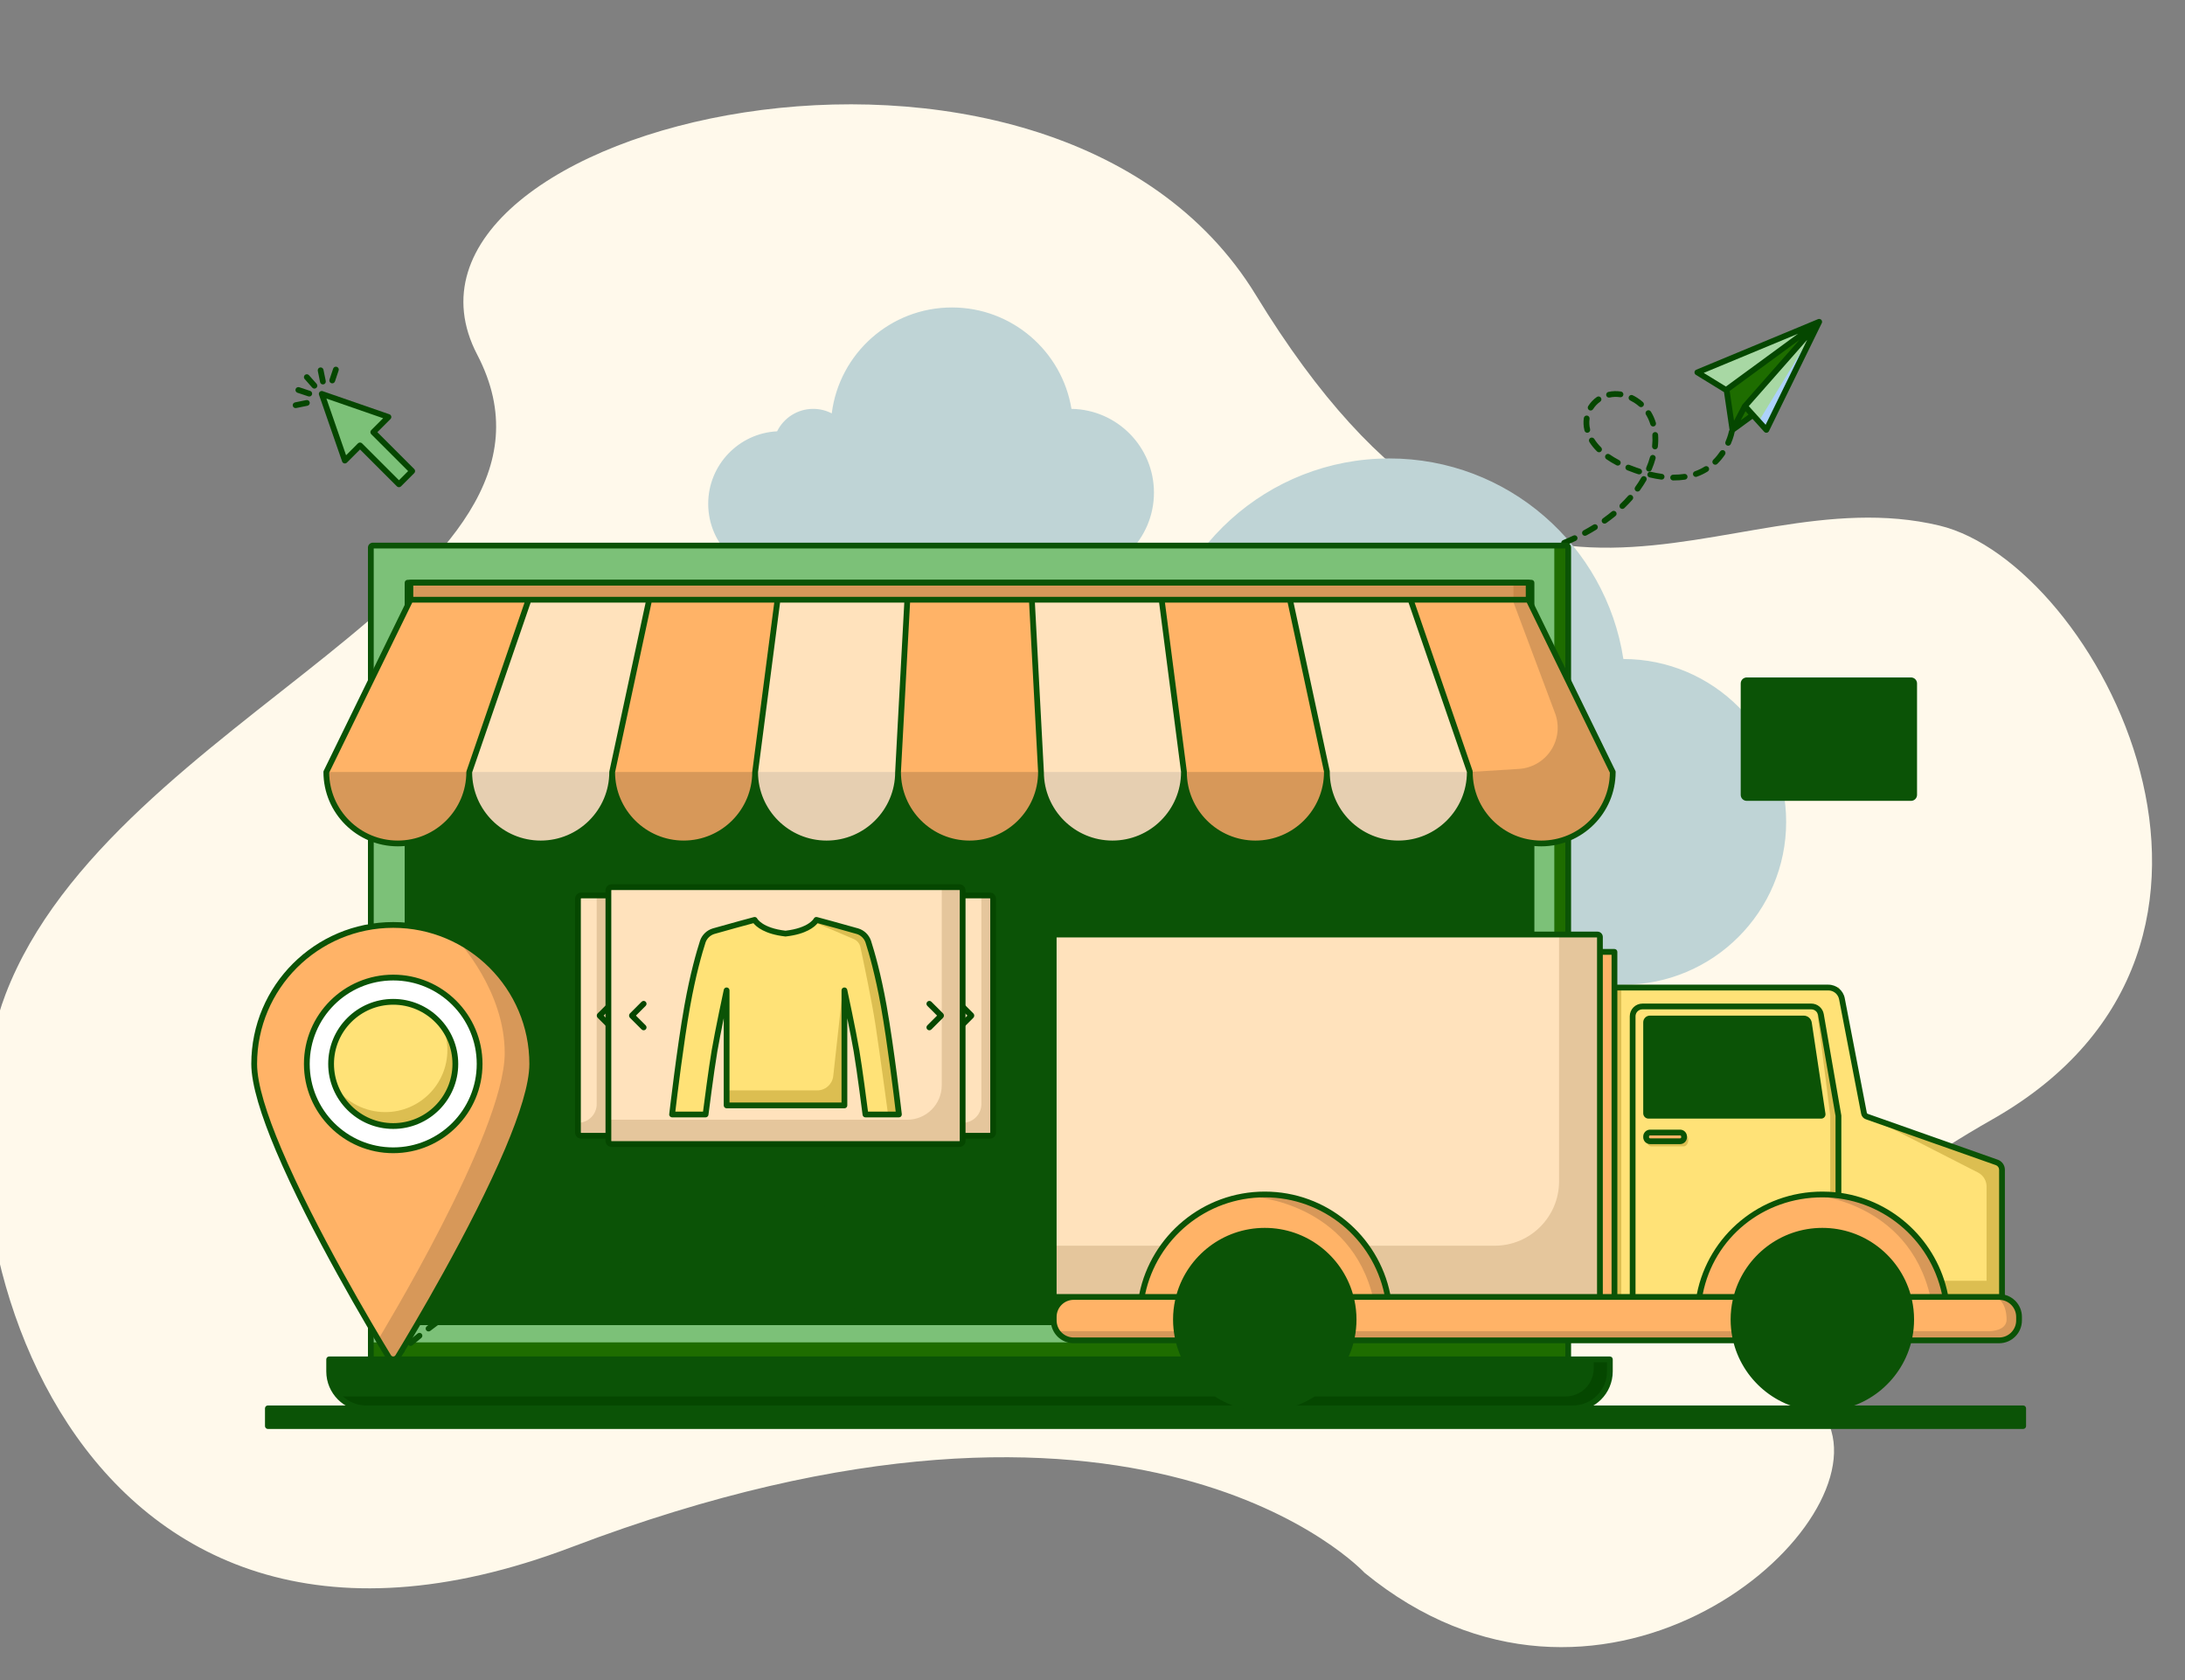 <svg width="398" height="306" viewBox="0 0 398 306" fill="none" xmlns="http://www.w3.org/2000/svg">
<rect x="0" y="0" width="398" height="306" fill="#808080" stroke="none"/>
<g clip-path="url(#clip0_1303_23329)">
<path d="M248.558 286.455C248.558 286.455 207.87 242.4 104.145 281.77C12.026 316.736 -14.084 220.563 1.003 181.106C20.547 129.994 108.748 106.453 86.924 64.593C65.1 22.732 191.309 -7.588 228.752 53.73C275.33 130.009 313.344 86.176 353.254 95.721C381.898 102.572 418.867 172.11 362.904 203.88C315.814 230.616 329.501 246.5 333.588 260.651C339.482 281.059 290.691 320.958 248.558 286.455Z" fill="#FFF9EB"/>
<path fillRule="evenodd" clip-rule="evenodd" d="M151.94 76.163C152.899 65.164 162.146 56.525 173.396 56.525C184.243 56.525 193.229 64.558 194.717 74.995C194.788 74.993 194.859 74.993 194.932 74.993C203.066 74.993 209.669 81.592 209.669 89.722C209.669 97.852 203.066 104.451 194.932 104.451H142.226C135.218 104.451 129.527 98.763 129.527 91.759C129.527 84.864 135.038 79.247 141.893 79.069C142.944 76.671 145.341 74.995 148.125 74.995C149.54 74.993 150.852 75.424 151.94 76.163Z" fill="#FFF3E2"/>
<path fillRule="evenodd" clip-rule="evenodd" d="M194.814 75.016C194.814 75.016 205.336 78.243 205.336 88.747C205.336 99.252 194.002 104.45 194.002 104.45C194.002 104.45 198.001 104.689 202.228 102.416C205.712 100.543 209.554 96.743 209.67 91.616C209.926 80.267 202.283 75.617 194.814 75.016Z" fill="#FAEAD4"/>
<path fillRule="evenodd" clip-rule="evenodd" d="M151.505 75.292C152.867 64.421 162.155 56 173.396 56C184.353 56 193.454 63.999 195.168 74.469C203.482 74.594 210.194 81.38 210.194 89.722C210.194 98.141 203.355 104.977 194.932 104.977H142.226C134.927 104.977 129 99.053 129 91.757C129 84.686 134.566 78.906 141.552 78.555C142.748 76.134 145.244 74.468 148.125 74.468C149.345 74.468 150.494 74.765 151.505 75.292ZM151.644 76.598C151.799 76.703 151.998 76.718 152.166 76.638C152.335 76.559 152.448 76.394 152.464 76.21C153.4 65.48 162.422 57.052 173.396 57.052C183.979 57.052 192.746 64.889 194.196 75.069C194.233 75.331 194.46 75.525 194.725 75.521C194.795 75.52 194.864 75.52 194.934 75.52C202.777 75.52 209.143 81.883 209.143 89.722C209.143 97.561 202.777 103.924 194.934 103.924H142.228V104.45V103.924C135.509 103.924 130.054 98.473 130.054 91.757C130.054 85.148 135.337 79.763 141.908 79.593C142.111 79.588 142.294 79.465 142.375 79.278C143.345 77.065 145.556 75.518 148.125 75.518C149.43 75.518 150.641 75.917 151.644 76.598Z" fill="#BFD4D6"/>
<path fillRule="evenodd" clip-rule="evenodd" d="M210.628 122.869C212.525 101.112 230.816 84.023 253.069 84.023C274.528 84.023 292.301 99.913 295.244 120.556C295.385 120.554 295.529 120.553 295.671 120.553C311.76 120.553 324.821 133.607 324.821 149.688C324.821 165.768 311.76 178.823 295.671 178.823H191.414C177.549 178.823 166.291 167.572 166.291 153.714C166.291 140.076 177.193 128.962 190.751 128.613C192.831 123.871 197.57 120.553 203.08 120.553C205.879 120.553 208.476 121.408 210.628 122.869Z" fill="#FFF3E2"/>
<path fillRule="evenodd" clip-rule="evenodd" d="M295.246 120.556C295.246 120.556 315.99 127.991 315.99 149.688C315.99 171.384 295.246 178.823 295.246 178.823C295.246 178.823 319.978 179.341 324.822 152.891C325.374 149.882 324.567 143.593 322.01 137.557C318.616 129.547 311.591 121.763 295.246 120.556Z" fill="#FAEAD4"/>
<path fillRule="evenodd" clip-rule="evenodd" d="M210.188 121.967C212.507 100.351 230.836 83.498 253.071 83.498C274.636 83.498 292.524 99.35 295.7 120.027C312.065 120.04 325.35 133.326 325.35 149.689C325.35 166.059 312.052 179.35 295.673 179.35H191.416V178.824V179.35C177.26 179.35 165.767 167.863 165.767 153.715C165.767 139.903 176.721 128.627 190.41 128.099C192.637 123.333 197.477 120.027 203.083 120.027C205.677 120.027 208.106 120.735 210.188 121.967ZM210.334 123.303C210.489 123.407 210.687 123.423 210.856 123.344C211.025 123.265 211.138 123.1 211.154 122.916C213.028 101.427 231.093 84.55 253.071 84.55C274.264 84.55 291.818 100.244 294.725 120.632C294.762 120.894 294.989 121.088 295.254 121.083C295.393 121.081 295.534 121.079 295.674 121.079C311.473 121.079 324.299 133.898 324.299 149.689C324.299 165.479 311.473 178.297 295.674 178.297H191.417V178.823V178.297C177.842 178.297 166.821 167.282 166.821 153.714C166.821 140.362 177.496 129.481 190.77 129.138C190.974 129.133 191.157 129.011 191.238 128.823C193.237 124.265 197.792 121.078 203.085 121.078C205.771 121.079 208.266 121.901 210.334 123.303Z" fill="#BFD4D6"/>
<path fillRule="evenodd" clip-rule="evenodd" d="M48.793 256.507H368.526V259.734H48.793V256.507Z" fill="#FFB367"/>
<path fillRule="evenodd" clip-rule="evenodd" d="M48.793 255.982C48.502 255.982 48.268 256.218 48.268 256.507V259.733C48.268 260.024 48.504 260.259 48.793 260.259H368.526C368.817 260.259 369.052 260.023 369.052 259.733V256.507C369.052 256.216 368.815 255.982 368.526 255.982H48.793ZM49.319 257.033V259.207H367.999V257.033H49.319Z" fill="#0B5306"/>
<path fillRule="evenodd" clip-rule="evenodd" d="M65.579 81.122L62.815 83.884L58.606 71.741L70.755 75.948L67.99 78.71L75.084 85.799L72.671 88.211L65.579 81.122Z" fill="#7CC178"/>
<path fillRule="evenodd" clip-rule="evenodd" d="M59.102 72.46L69.531 77.206L70.794 75.934L58.953 72.076L59.102 72.46Z" fill="#7CC178"/>
<path fillRule="evenodd" clip-rule="evenodd" d="M67.306 78.654C67.184 78.775 67.181 78.971 67.296 79.097C68.478 80.39 74.34 86.245 74.34 86.245L75.084 85.626L67.995 77.965C67.993 77.964 67.573 78.385 67.306 78.654Z" fill="#7CC178"/>
<path fillRule="evenodd" clip-rule="evenodd" d="M65.579 81.865L63.187 84.256C63.059 84.383 62.875 84.437 62.699 84.396C62.522 84.356 62.378 84.227 62.319 84.055L58.109 71.912C58.043 71.723 58.091 71.511 58.234 71.369C58.376 71.227 58.588 71.178 58.779 71.245L70.926 75.452C71.098 75.51 71.225 75.656 71.267 75.832C71.308 76.008 71.254 76.192 71.127 76.32L68.735 78.71L75.456 85.428C75.661 85.633 75.661 85.966 75.456 86.171L73.043 88.583C72.838 88.788 72.505 88.788 72.299 88.583L65.579 81.865ZM69.79 76.171L59.458 72.593L63.038 82.918L65.205 80.75C65.41 80.545 65.743 80.545 65.951 80.75L72.671 87.467L74.34 85.799L67.619 79.082C67.414 78.877 67.414 78.544 67.619 78.339L69.79 76.171Z" fill="#054700"/>
<path fillRule="evenodd" clip-rule="evenodd" d="M55.491 69.034L56.88 70.603C57.073 70.82 57.406 70.841 57.623 70.648C57.839 70.456 57.859 70.123 57.668 69.906L56.277 68.337C56.086 68.119 55.752 68.1 55.535 68.292C55.318 68.486 55.299 68.817 55.491 69.034Z" fill="#054700"/>
<path fillRule="evenodd" clip-rule="evenodd" d="M57.886 67.547L58.305 69.599C58.363 69.884 58.641 70.067 58.926 70.01C59.211 69.952 59.393 69.674 59.337 69.389L58.918 67.337C58.859 67.052 58.581 66.87 58.297 66.926C58.012 66.984 57.828 67.264 57.886 67.547Z" fill="#054700"/>
<path fillRule="evenodd" clip-rule="evenodd" d="M54.178 71.529L56.167 72.194C56.442 72.286 56.741 72.137 56.832 71.861C56.924 71.586 56.775 71.287 56.5 71.196L54.511 70.532C54.236 70.44 53.937 70.589 53.847 70.865C53.755 71.14 53.903 71.439 54.178 71.529Z" fill="#054700"/>
<path fillRule="evenodd" clip-rule="evenodd" d="M60.684 67.143L60.019 69.129C59.927 69.404 60.076 69.703 60.352 69.795C60.627 69.887 60.926 69.738 61.018 69.462L61.683 67.476C61.775 67.201 61.626 66.902 61.35 66.81C61.073 66.719 60.776 66.866 60.684 67.143Z" fill="#054700"/>
<path fillRule="evenodd" clip-rule="evenodd" d="M53.95 74.317L56.004 73.899C56.288 73.841 56.471 73.562 56.414 73.28C56.356 72.995 56.078 72.811 55.794 72.869L53.74 73.286C53.455 73.344 53.273 73.622 53.329 73.907C53.387 74.191 53.664 74.376 53.95 74.317Z" fill="#054700"/>
<path fillRule="evenodd" clip-rule="evenodd" d="M317.786 74.169L316.236 77.366L319.258 75.717L317.786 74.169Z" fill="#1E6D00"/>
<path fillRule="evenodd" clip-rule="evenodd" d="M329.176 60.781L317.786 74.131L315.621 77.918L314.471 71.025L329.176 60.781Z" fill="#1E6D00"/>
<path fillRule="evenodd" clip-rule="evenodd" d="M329.176 60.781L314.845 73.267L314.471 70.844L329.176 60.781Z" fill="#1E6D00"/>
<path fillRule="evenodd" clip-rule="evenodd" d="M330.738 59.039C330.796 59.039 314.531 71.025 314.531 71.025L309.069 67.535C309.067 67.535 330.678 59.039 330.738 59.039Z" fill="#A8D8A4"/>
<path fillRule="evenodd" clip-rule="evenodd" d="M330.408 60.215L321.834 77.918L317.786 73.813L330.408 60.215Z" fill="#A8D8A4"/>
<path fillRule="evenodd" clip-rule="evenodd" d="M330.408 60.215L320.477 76.543L321.842 77.918L330.408 60.215Z" fill="#ADD1FB"/>
<path fillRule="evenodd" clip-rule="evenodd" d="M331.231 58.104C331.292 58.088 331.354 58.083 331.414 58.088L331.425 58.09C331.485 58.098 331.545 58.114 331.601 58.143L331.624 58.154L331.629 58.156C331.666 58.179 331.703 58.205 331.734 58.235L331.745 58.247L331.763 58.266L331.777 58.282C331.805 58.318 331.828 58.357 331.847 58.395L331.849 58.4C331.874 58.457 331.889 58.517 331.892 58.576L331.894 58.601V58.618C331.894 58.672 331.884 58.725 331.868 58.778L331.86 58.801L331.857 58.809C331.852 58.822 331.845 58.835 331.839 58.848L322.216 78.523C322.14 78.68 321.989 78.788 321.816 78.814C321.643 78.838 321.47 78.775 321.352 78.646L319.218 76.286L315.881 78.718L315.823 78.756L315.731 78.794L315.632 78.815L315.555 78.819L315.466 78.807L315.432 78.799L315.353 78.77L315.306 78.746L315.238 78.699L315.176 78.639L315.134 78.586L315.087 78.497L315.057 78.4L315.05 78.366L314.028 71.419L308.904 68.271C308.736 68.167 308.64 67.978 308.655 67.781C308.671 67.584 308.795 67.413 308.978 67.337L331.161 58.124C331.174 58.117 331.187 58.112 331.2 58.108L331.224 58.1L331.231 58.104ZM318.543 73.971L318.551 73.98L321.612 77.364L329.177 61.898L318.543 73.971ZM317.521 73.543L327.778 61.893L315.062 71.208L315.857 76.616L317.372 73.718C317.41 73.648 317.46 73.59 317.521 73.543ZM317.083 76.543L318.49 75.517L317.947 74.889L317.083 76.543ZM310.332 67.918L314.378 70.404L327.516 60.783L310.332 67.918Z" fill="#054700"/>
<path fillRule="evenodd" clip-rule="evenodd" d="M278.79 100.391C278.257 100.537 277.71 100.676 277.155 100.81C276.874 100.878 276.699 101.162 276.767 101.443C276.835 101.725 277.118 101.899 277.401 101.831C277.967 101.695 278.522 101.553 279.067 101.406C279.347 101.33 279.511 101.041 279.435 100.761C279.359 100.48 279.07 100.314 278.79 100.391ZM282.76 99.138C282.121 99.37 281.465 99.593 280.789 99.804C280.512 99.892 280.359 100.187 280.446 100.464C280.533 100.742 280.829 100.895 281.106 100.808C281.796 100.59 282.468 100.364 283.119 100.126C283.393 100.027 283.533 99.725 283.435 99.452C283.336 99.181 283.035 99.038 282.76 99.138ZM286.598 97.542C285.985 97.833 285.354 98.114 284.699 98.385C284.431 98.497 284.303 98.806 284.415 99.072C284.526 99.341 284.835 99.468 285.102 99.357C285.771 99.079 286.421 98.789 287.047 98.492C287.309 98.368 287.421 98.054 287.296 97.792C287.173 97.529 286.86 97.417 286.598 97.542ZM290.241 95.562C289.667 95.917 289.07 96.265 288.449 96.601C288.194 96.74 288.098 97.06 288.237 97.314C288.375 97.569 288.695 97.665 288.95 97.525C289.591 97.178 290.207 96.821 290.796 96.454C291.043 96.302 291.119 95.977 290.965 95.73C290.812 95.484 290.487 95.408 290.241 95.562ZM293.604 93.16C293.087 93.585 292.54 94.005 291.965 94.416C291.729 94.584 291.674 94.914 291.842 95.148C292.01 95.384 292.34 95.439 292.576 95.271C293.173 94.846 293.739 94.412 294.274 93.97C294.499 93.785 294.531 93.454 294.345 93.231C294.161 93.008 293.828 92.974 293.604 93.16ZM296.569 90.302C296.129 90.803 295.655 91.3 295.146 91.789C294.937 91.991 294.93 92.323 295.131 92.533C295.332 92.741 295.665 92.748 295.875 92.547C296.407 92.037 296.9 91.519 297.359 90.997C297.55 90.779 297.529 90.446 297.311 90.255C297.093 90.063 296.761 90.084 296.569 90.302ZM298.965 86.981C298.635 87.555 298.265 88.128 297.851 88.699C297.681 88.933 297.735 89.263 297.969 89.433C298.205 89.603 298.533 89.551 298.705 89.315C299.14 88.713 299.531 88.109 299.877 87.504C300.023 87.254 299.935 86.931 299.683 86.787C299.431 86.641 299.109 86.729 298.965 86.981ZM306.781 86.317C306.156 86.412 305.487 86.459 304.767 86.454C304.476 86.452 304.238 86.685 304.237 86.976C304.235 87.267 304.468 87.505 304.759 87.506C305.537 87.511 306.263 87.459 306.939 87.358C307.227 87.314 307.424 87.046 307.38 86.759C307.337 86.472 307.068 86.275 306.781 86.317ZM302.736 86.307C302.097 86.221 301.425 86.097 300.72 85.93C300.438 85.864 300.154 86.039 300.087 86.321C300.019 86.603 300.196 86.887 300.477 86.953C301.219 87.13 301.923 87.259 302.596 87.349C302.883 87.387 303.147 87.186 303.187 86.898C303.226 86.609 303.024 86.344 302.736 86.307ZM310.513 84.975C309.979 85.308 309.386 85.601 308.723 85.837C308.449 85.933 308.305 86.236 308.403 86.509C308.501 86.782 308.802 86.926 309.075 86.827C309.814 86.564 310.476 86.237 311.069 85.867C311.315 85.714 311.391 85.389 311.237 85.143C311.082 84.896 310.759 84.822 310.513 84.975ZM298.736 85.376C298.535 85.311 298.333 85.243 298.127 85.172C297.662 85.012 297.219 84.846 296.795 84.673C296.527 84.563 296.219 84.692 296.111 84.962C296.001 85.23 296.13 85.537 296.399 85.646C296.84 85.825 297.301 86 297.785 86.166C297.996 86.239 298.207 86.308 298.414 86.375C298.689 86.464 298.986 86.31 299.075 86.035C299.162 85.761 299.01 85.463 298.736 85.376ZM300.548 83.241C300.375 83.871 300.152 84.511 299.876 85.156C299.762 85.423 299.887 85.731 300.154 85.846C300.421 85.961 300.729 85.837 300.844 85.57C301.139 84.88 301.378 84.194 301.562 83.52C301.638 83.239 301.475 82.95 301.194 82.874C300.915 82.796 300.626 82.961 300.548 83.241ZM294.932 83.811C294.288 83.474 293.71 83.121 293.19 82.759C292.951 82.593 292.623 82.651 292.458 82.888C292.291 83.126 292.35 83.454 292.587 83.621C293.142 84.007 293.758 84.383 294.444 84.742C294.701 84.878 295.018 84.779 295.154 84.521C295.288 84.266 295.189 83.947 294.932 83.811ZM313.338 82.208C312.99 82.725 312.571 83.251 312.068 83.745C311.861 83.949 311.86 84.282 312.062 84.489C312.266 84.695 312.599 84.697 312.806 84.495C313.364 83.945 313.828 83.367 314.211 82.795C314.373 82.554 314.31 82.227 314.069 82.066C313.828 81.903 313.501 81.967 313.338 82.208ZM291.64 81.478C291.13 80.973 290.72 80.458 290.398 79.94C290.244 79.695 289.921 79.619 289.673 79.771C289.428 79.924 289.35 80.248 289.504 80.495C289.864 81.077 290.327 81.657 290.899 82.223C291.106 82.426 291.439 82.426 291.643 82.219C291.847 82.016 291.847 81.681 291.64 81.478ZM300.974 79.257C301.022 79.9 301.009 80.569 300.933 81.259C300.901 81.547 301.109 81.807 301.397 81.84C301.685 81.872 301.945 81.663 301.978 81.374C302.062 80.618 302.076 79.884 302.023 79.177C302 78.888 301.748 78.67 301.459 78.691C301.171 78.715 300.953 78.969 300.974 79.257ZM314.919 78.57C314.919 78.57 314.772 79.363 314.302 80.448C314.185 80.715 314.308 81.023 314.573 81.14C314.84 81.256 315.149 81.135 315.265 80.868C315.794 79.651 315.954 78.757 315.954 78.757C316.006 78.471 315.815 78.198 315.531 78.146C315.244 78.095 314.97 78.284 314.919 78.57ZM289.638 78.169C289.478 77.518 289.452 76.882 289.541 76.284C289.583 75.997 289.384 75.73 289.096 75.688C288.808 75.646 288.541 75.845 288.498 76.132C288.391 76.858 288.422 77.629 288.616 78.419C288.684 78.701 288.97 78.875 289.251 78.806C289.533 78.735 289.707 78.45 289.638 78.169ZM299.812 75.518C300.15 76.066 300.419 76.666 300.615 77.308C300.699 77.585 300.993 77.742 301.271 77.658C301.549 77.574 301.706 77.28 301.622 77.004C301.399 76.271 301.093 75.589 300.708 74.966C300.556 74.718 300.231 74.642 299.984 74.796C299.738 74.946 299.66 75.271 299.812 75.518ZM290.183 74.523C290.516 73.988 290.956 73.525 291.475 73.162C291.712 72.995 291.771 72.667 291.604 72.43C291.438 72.192 291.109 72.134 290.872 72.3C290.234 72.746 289.696 73.314 289.288 73.968C289.135 74.216 289.211 74.539 289.457 74.692C289.706 74.846 290.029 74.77 290.183 74.523ZM296.945 72.935C297.188 73.055 297.432 73.192 297.675 73.346C297.995 73.55 298.292 73.774 298.567 74.022C298.782 74.216 299.116 74.198 299.31 73.981C299.504 73.766 299.486 73.433 299.269 73.239C298.951 72.955 298.606 72.693 298.237 72.459C297.961 72.282 297.683 72.127 297.408 71.992C297.148 71.864 296.832 71.971 296.704 72.231C296.577 72.493 296.683 72.808 296.945 72.935ZM293.202 72.405C293.797 72.274 294.437 72.247 295.102 72.347C295.39 72.391 295.657 72.192 295.7 71.904C295.744 71.617 295.545 71.35 295.257 71.308C294.46 71.188 293.69 71.221 292.975 71.379C292.691 71.442 292.513 71.723 292.574 72.006C292.639 72.289 292.919 72.468 293.202 72.405Z" fill="#054700"/>
<path fillRule="evenodd" clip-rule="evenodd" d="M293.241 247.586H59.959C59.959 247.586 59.959 248.515 59.959 249.774C59.959 253.491 62.975 256.506 66.696 256.506C100.631 256.506 252.569 256.506 286.504 256.506C290.223 256.506 293.239 253.491 293.239 249.774C293.241 248.515 293.241 247.586 293.241 247.586Z" fill="#0B5306"/>
<path fillRule="evenodd" clip-rule="evenodd" d="M290.301 247.586C290.301 247.586 290.301 248.281 290.301 249.224C290.301 250.581 289.762 251.882 288.803 252.838C287.844 253.797 286.544 254.337 285.188 254.337C251.415 254.337 61.811 254.337 61.811 254.337C61.811 254.337 63.48 256.506 66.453 256.506C69.131 256.506 251.183 256.506 287.12 256.506C290.501 256.506 293.242 253.766 293.242 250.387C293.242 248.828 293.242 247.584 293.242 247.584H290.301V247.586Z" fill="#054700"/>
<path fillRule="evenodd" clip-rule="evenodd" d="M285.65 99.727C285.65 99.63 285.613 99.538 285.543 99.47C285.475 99.402 285.382 99.363 285.286 99.363C275.645 99.363 77.555 99.363 67.914 99.363C67.817 99.363 67.724 99.4 67.656 99.47C67.588 99.538 67.55 99.631 67.55 99.727C67.55 107.8 67.55 247.584 67.55 247.584H285.652C285.65 247.586 285.65 107.802 285.65 99.727Z" fill="#7CC178"/>
<path fillRule="evenodd" clip-rule="evenodd" d="M283.119 99.363C283.119 99.363 283.119 225.336 283.119 242.552C283.119 243.066 282.915 243.561 282.552 243.925C282.188 244.288 281.693 244.492 281.179 244.492H67.543V247.584H285.65V99.363H283.119Z" fill="#1E6D00"/>
<path fillRule="evenodd" clip-rule="evenodd" d="M278.962 106.132H74.238V240.818H278.962V106.132Z" fill="white"/>
<path fillRule="evenodd" clip-rule="evenodd" d="M266.509 106.132C266.509 106.132 266.509 159.225 266.509 192.639C266.509 207.295 254.621 219.175 239.959 219.175C187.208 219.175 74.238 219.175 74.238 219.175V240.818H278.962V106.132H266.509Z" fill="#D9D9D9"/>
<path fillRule="evenodd" clip-rule="evenodd" d="M67.022 247.06V99.727C67.022 99.491 67.116 99.265 67.283 99.098C67.45 98.932 67.676 98.838 67.912 98.838C77.553 98.838 275.645 98.838 285.285 98.838C285.521 98.838 285.747 98.932 285.914 99.098C286.08 99.265 286.174 99.491 286.174 99.727V247.059H293.238C293.529 247.059 293.763 247.295 293.763 247.584C293.763 247.584 293.763 248.513 293.763 249.772C293.763 253.781 290.511 257.029 286.502 257.029C252.568 257.029 100.627 257.029 66.694 257.029C62.684 257.029 59.432 253.779 59.432 249.772C59.432 248.513 59.432 247.584 59.432 247.584C59.432 247.293 59.668 247.059 59.958 247.059H67.022V247.06ZM292.714 248.111H60.486V249.774C60.486 253.202 63.266 255.981 66.696 255.981C100.631 255.981 252.569 255.981 286.504 255.981C289.934 255.981 292.714 253.202 292.714 249.774V248.111ZM68.075 247.06H285.125V99.89H68.075V247.06ZM279.489 106.132C279.489 105.841 279.253 105.607 278.963 105.607H74.24C73.948 105.607 73.714 105.843 73.714 106.132V240.818C73.714 241.109 73.948 241.344 74.24 241.344H278.963C279.255 241.344 279.489 241.108 279.489 240.818V106.132ZM74.764 106.657V240.293H278.436V106.657H74.764Z" fill="#0B5306"/>
<path fillRule="evenodd" clip-rule="evenodd" d="M367.766 240.104C367.766 237.975 366.04 236.252 363.912 236.252C340.262 236.252 215.14 236.252 194.915 236.252C193.39 236.252 192.153 237.487 192.153 239.013C192.153 239.784 192.153 240.621 192.153 241.394C192.153 242.918 193.389 244.154 194.915 244.154C215.14 244.154 340.262 244.154 363.912 244.154C366.042 244.154 367.766 242.43 367.766 240.303C367.766 240.235 367.766 240.168 367.766 240.104Z" fill="#FFB367"/>
<path fillRule="evenodd" clip-rule="evenodd" d="M347.963 242.454L362.444 242.446C362.444 242.446 365.502 242.434 365.502 240.333C365.502 237.065 363.649 236.251 363.649 236.251C368.096 236.957 367.768 239.874 367.768 239.874C367.768 239.874 367.768 240.361 367.768 241.004C367.768 241.838 367.436 242.638 366.846 243.228C366.254 243.82 365.454 244.149 364.619 244.149H195.921L193.974 243.422L192.464 242.452H347.963V242.454Z" fill="#D79859"/>
<path fillRule="evenodd" clip-rule="evenodd" d="M294.043 173.082H291.454V236.252H294.043V173.082Z" fill="#FFB367"/>
<path fillRule="evenodd" clip-rule="evenodd" d="M291.454 236.252H252.671C252.671 236.252 250.608 218.24 230.38 217.555C221.296 217.248 215.176 222.065 211.809 226.884C208.539 231.567 207.892 236.252 207.892 236.252H192.042V170.318H291.452V236.252H291.454Z" fill="#FFE2BC"/>
<path fillRule="evenodd" clip-rule="evenodd" d="M283.986 170.251C283.986 170.251 283.986 198.569 283.986 215.157C283.986 221.633 278.732 226.884 272.253 226.884C247.443 226.884 191.92 226.884 191.92 226.884V236.252H291.473V170.253H283.986V170.251Z" fill="#E5C69C"/>
<path fillRule="evenodd" clip-rule="evenodd" d="M294.043 236.252V179.799H334.976L339.622 202.999L364.805 212.152V236.254H347.598C347.598 236.254 344.478 224.153 331.943 224.153C319.407 224.153 316.287 236.254 316.287 236.254H294.043V236.252Z" fill="#FFE277"/>
<path fillRule="evenodd" clip-rule="evenodd" d="M295.32 179.941H294.107V236.207H295.32V179.941Z" fill="#DCBE51"/>
<path fillRule="evenodd" clip-rule="evenodd" d="M307.523 207.646C307.523 207.017 307.149 206.508 306.69 206.508C305.235 206.508 302.246 206.508 300.789 206.508C300.329 206.508 299.955 207.017 299.955 207.646C299.955 207.647 299.955 207.647 299.955 207.647C299.955 208.275 300.329 208.785 300.789 208.785C302.245 208.785 305.233 208.785 306.69 208.785C307.149 208.785 307.523 208.276 307.523 207.647C307.523 207.647 307.523 207.647 307.523 207.646Z" fill="#DCBE51"/>
<path fillRule="evenodd" clip-rule="evenodd" d="M306.626 207.036C306.626 206.626 306.292 206.291 305.88 206.291C304.58 206.291 301.912 206.291 300.611 206.291C300.201 206.291 299.866 206.624 299.866 207.036V207.038C299.866 207.449 300.199 207.783 300.611 207.783C301.912 207.783 304.58 207.783 305.88 207.783C306.292 207.783 306.626 207.449 306.626 207.036Z" fill="#FFB367"/>
<path fillRule="evenodd" clip-rule="evenodd" d="M330.945 183.835L333.38 203.211V217.545H334.975V203.211L331.422 183.835H330.945Z" fill="#DCBE51"/>
<path fillRule="evenodd" clip-rule="evenodd" d="M339.62 202.997C339.62 202.997 355.238 210.974 360.295 213.556C361.252 214.045 361.855 215.029 361.855 216.104C361.855 220.793 361.855 233.275 361.855 233.275H353.725C353.725 233.275 354.315 235.541 354.415 236.252H364.805C364.805 236.252 364.805 216.833 364.805 212.863C364.805 212.441 364.54 212.063 364.142 211.919C360.166 210.471 339.62 202.997 339.62 202.997Z" fill="#DCBE51"/>
<path fillRule="evenodd" clip-rule="evenodd" d="M354.439 236.252C354.439 236.252 351.631 219.459 332.517 217.442C327.96 216.962 323.577 218.932 320.6 220.456C311.089 225.325 309.539 236.252 309.539 236.252H316.289C316.289 236.252 318.939 224.208 332.518 224.208C337.762 224.208 341.09 226.639 343.34 228.843C346.917 232.349 347.598 236.252 347.598 236.252H354.439Z" fill="#FFB367"/>
<path fillRule="evenodd" clip-rule="evenodd" d="M329.682 217.545C329.682 217.545 347.586 218.525 351.629 236.252H354.438C354.44 236.252 350.793 216.454 329.682 217.545Z" fill="#D79859"/>
<path fillRule="evenodd" clip-rule="evenodd" d="M252.993 236.252C252.993 236.252 250.184 219.459 231.07 217.442C226.512 216.962 222.131 218.932 219.154 220.456C209.642 225.325 208.093 236.252 208.093 236.252H214.841C214.841 236.252 217.491 224.208 231.07 224.208C236.314 224.208 239.642 226.639 241.892 228.843C245.469 232.349 246.149 236.252 246.149 236.252H252.993Z" fill="#FFB367"/>
<path fillRule="evenodd" clip-rule="evenodd" d="M228.235 217.974C228.235 217.974 246.138 218.952 250.182 236.679H252.993C252.993 236.679 249.346 216.883 228.235 217.974Z" fill="#D79859"/>
<path fillRule="evenodd" clip-rule="evenodd" d="M299.901 203.211V185.538H329.371L331.943 203.211H299.901Z" fill="white"/>
<path fillRule="evenodd" clip-rule="evenodd" d="M326.438 185.538C326.438 185.538 327.887 194.407 328.566 198.556C328.652 199.078 328.505 199.611 328.162 200.014C327.819 200.416 327.316 200.649 326.787 200.649C320.099 200.649 299.903 200.649 299.903 200.649V203.211H331.944L329.373 185.538H326.438Z" fill="#D9D9D9"/>
<path fillRule="evenodd" clip-rule="evenodd" d="M331.943 224.208C340.848 224.208 348.078 231.434 348.078 240.335C348.078 249.236 340.848 256.464 331.943 256.464C323.036 256.464 315.806 249.237 315.806 240.335C315.807 231.432 323.036 224.208 331.943 224.208Z" fill="#393E46"/>
<path fillRule="evenodd" clip-rule="evenodd" d="M343.075 228.664C346.157 231.602 348.078 235.746 348.078 240.333C348.078 249.234 340.848 256.462 331.943 256.462C325.835 256.462 320.516 253.065 317.777 248.057C320.673 250.82 324.594 252.515 328.909 252.515C337.814 252.515 345.044 245.289 345.044 236.386C345.046 233.59 344.331 230.957 343.075 228.664Z" fill="#272B30"/>
<path fillRule="evenodd" clip-rule="evenodd" d="M230.38 224.208C239.285 224.208 246.515 231.434 246.515 240.335C246.515 249.236 239.285 256.464 230.38 256.464C221.474 256.464 214.243 249.237 214.243 240.335C214.243 231.432 221.474 224.208 230.38 224.208Z" fill="#393E46"/>
<path fillRule="evenodd" clip-rule="evenodd" d="M241.694 228.664C244.775 231.602 246.698 235.746 246.698 240.333C246.698 249.234 239.468 256.462 230.561 256.462C224.454 256.462 219.136 253.065 216.395 248.057C219.291 250.82 223.213 252.515 227.529 252.515C236.434 252.515 243.664 245.289 243.664 236.386C243.664 233.59 242.949 230.957 241.694 228.664Z" fill="#272B30"/>
<path fillRule="evenodd" clip-rule="evenodd" d="M331.943 232.992C335.997 232.992 339.287 236.281 339.287 240.333C339.287 244.387 335.997 247.676 331.943 247.676C327.887 247.676 324.596 244.387 324.596 240.333C324.596 236.281 327.887 232.992 331.943 232.992Z" fill="#FFE2BC"/>
<path fillRule="evenodd" clip-rule="evenodd" d="M335.141 233.724C337.596 234.914 339.287 237.429 339.287 240.335C339.287 244.389 335.997 247.678 331.943 247.678C330.27 247.678 328.729 247.118 327.494 246.178C328.461 246.647 329.546 246.91 330.693 246.91C334.748 246.91 338.039 243.621 338.039 239.567C338.039 237.185 336.902 235.066 335.141 233.724Z" fill="#E5C69C"/>
<path fillRule="evenodd" clip-rule="evenodd" d="M230.38 232.992C234.434 232.992 237.724 236.281 237.724 240.333C237.724 244.387 234.434 247.676 230.38 247.676C226.324 247.676 223.033 244.387 223.033 240.333C223.033 236.281 226.324 232.992 230.38 232.992Z" fill="#FFE2BC"/>
<path fillRule="evenodd" clip-rule="evenodd" d="M230.38 236.871C232.291 236.871 233.843 238.423 233.843 240.333C233.843 242.245 232.291 243.797 230.38 243.797C228.467 243.797 226.914 242.245 226.914 240.333C226.914 238.423 228.467 236.871 230.38 236.871Z" fill="#E5C69C"/>
<path fillRule="evenodd" clip-rule="evenodd" d="M331.943 236.871C333.854 236.871 335.406 238.423 335.406 240.333C335.406 242.245 333.854 243.797 331.943 243.797C330.029 243.797 328.477 242.245 328.477 240.333C328.477 238.423 330.029 236.871 331.943 236.871Z" fill="#E5C69C"/>
<path fillRule="evenodd" clip-rule="evenodd" d="M333.257 237.277C334.349 237.859 335.093 239.011 335.093 240.333C335.093 242.245 333.54 243.797 331.629 243.797C330.767 243.797 329.978 243.482 329.371 242.96C329.856 243.218 330.411 243.365 331 243.365C332.911 243.365 334.464 241.814 334.464 239.903C334.464 238.853 333.996 237.912 333.257 237.277Z" fill="#D7B485"/>
<path fillRule="evenodd" clip-rule="evenodd" d="M231.702 237.277C232.795 237.859 233.539 239.011 233.539 240.333C233.539 242.245 231.987 243.797 230.075 243.797C229.214 243.797 228.424 243.482 227.818 242.96C228.303 243.218 228.858 243.365 229.446 243.365C231.358 243.365 232.91 241.814 232.91 239.903C232.909 238.853 232.441 237.912 231.702 237.277Z" fill="#D7B485"/>
<path fillRule="evenodd" clip-rule="evenodd" d="M233.559 233.724C236.012 234.914 237.705 237.429 237.705 240.335C237.705 244.389 234.413 247.678 230.358 247.678C228.686 247.678 227.145 247.118 225.91 246.178C226.877 246.647 227.964 246.91 229.11 246.91C233.164 246.91 236.455 243.621 236.455 239.567C236.457 237.185 235.32 235.066 233.559 233.724Z" fill="#E5C69C"/>
<path fillRule="evenodd" clip-rule="evenodd" d="M192.805 236.742H192.386C191.847 236.742 191.411 236.306 191.411 235.767C191.411 230.274 191.411 176.149 191.411 170.654C191.411 170.395 191.514 170.146 191.697 169.964C191.88 169.781 192.129 169.679 192.386 169.679C199.314 169.679 284.052 169.679 290.978 169.679C291.237 169.679 291.486 169.781 291.669 169.964C291.852 170.146 291.955 170.395 291.955 170.654V172.842H294.075C294.366 172.842 294.601 173.077 294.601 173.368V179.338H333.032C334.493 179.338 335.748 180.374 336.024 181.808C337.012 186.935 339.554 200.117 340.047 202.677C340.064 202.763 340.125 202.832 340.207 202.862C343.062 203.868 359.713 209.742 363.891 211.216C364.672 211.491 365.193 212.228 365.193 213.055V235.826C365.901 236.011 366.553 236.382 367.079 236.907C367.858 237.686 368.296 238.743 368.296 239.845C368.296 240.06 368.296 240.278 368.296 240.493C368.296 242.788 366.435 244.649 364.139 244.649H348.083C346.176 251.775 339.667 257.03 331.941 257.03C324.214 257.03 317.706 251.777 315.799 244.649H246.518C244.612 251.775 238.103 257.03 230.376 257.03C222.65 257.03 216.141 251.777 214.234 244.649H195.567C194.464 244.649 193.406 244.211 192.627 243.432C191.847 242.653 191.409 241.596 191.409 240.493C191.409 240.278 191.409 240.06 191.409 239.845C191.412 238.614 191.951 237.503 192.805 236.742ZM230.38 224.688C239.018 224.688 246.035 231.699 246.035 240.335C246.035 248.971 239.02 255.982 230.38 255.982C221.739 255.982 214.724 248.972 214.724 240.335C214.724 231.699 221.739 224.688 230.38 224.688ZM331.943 224.688C340.581 224.688 347.598 231.699 347.598 240.335C347.598 248.971 340.583 255.982 331.943 255.982C323.302 255.982 316.287 248.972 316.287 240.335C316.287 231.699 323.302 224.688 331.943 224.688ZM230.38 232.224C225.9 232.224 222.263 235.859 222.263 240.335C222.263 244.812 225.9 248.447 230.38 248.447C234.859 248.447 238.494 244.812 238.494 240.335C238.494 235.858 234.859 232.224 230.38 232.224ZM331.943 232.224C327.463 232.224 323.826 235.859 323.826 240.335C323.826 244.812 327.463 248.447 331.943 248.447C336.42 248.447 340.057 244.812 340.057 240.335C340.057 235.858 336.42 232.224 331.943 232.224ZM230.38 233.275C234.278 233.275 237.441 236.438 237.441 240.333C237.441 244.23 234.277 247.393 230.38 247.393C226.481 247.393 223.316 244.23 223.316 240.333C223.316 236.438 226.481 233.275 230.38 233.275ZM331.943 233.275C335.84 233.275 339.004 236.438 339.004 240.333C339.004 244.23 335.84 247.393 331.943 247.393C328.044 247.393 324.879 244.23 324.879 240.333C324.879 236.438 328.044 233.275 331.943 233.275ZM230.38 236.252C228.124 236.252 226.295 238.082 226.295 240.335C226.295 242.59 228.125 244.419 230.38 244.419C232.634 244.419 234.464 242.59 234.464 240.335C234.464 238.08 232.634 236.252 230.38 236.252ZM331.943 236.252C329.687 236.252 327.858 238.082 327.858 240.335C327.858 242.59 329.688 244.419 331.943 244.419C334.197 244.419 336.027 242.59 336.027 240.335C336.027 238.08 334.197 236.252 331.943 236.252ZM348.261 236.742C348.514 237.899 348.649 239.1 348.649 240.333C348.649 241.452 348.539 242.544 348.328 243.6H364.14C365.856 243.6 367.247 242.21 367.247 240.495C367.247 240.28 367.247 240.062 367.247 239.847C367.247 239.024 366.92 238.234 366.336 237.652C365.754 237.07 364.964 236.742 364.14 236.742H348.261ZM246.698 236.742C246.951 237.899 247.086 239.1 247.086 240.333C247.086 241.452 246.976 242.544 246.765 243.6H315.555C315.345 242.544 315.235 241.452 315.235 240.333C315.235 239.1 315.369 237.898 315.623 236.742H246.698ZM214.061 236.742H195.57C193.854 236.742 192.464 238.132 192.464 239.847C192.464 240.062 192.464 240.28 192.464 240.495C192.464 241.318 192.79 242.108 193.374 242.69C193.956 243.272 194.747 243.6 195.57 243.6H213.994C213.785 242.544 213.673 241.452 213.673 240.333C213.673 239.1 213.806 237.899 214.061 236.742ZM230.38 237.303C232.053 237.303 233.412 238.66 233.412 240.333C233.412 242.008 232.053 243.365 230.38 243.365C228.704 243.365 227.346 242.008 227.346 240.333C227.346 238.66 228.704 237.303 230.38 237.303ZM331.943 237.303C333.616 237.303 334.975 238.66 334.975 240.333C334.975 242.008 333.616 243.365 331.943 243.365C330.267 243.365 328.909 242.008 328.909 240.333C328.909 238.66 330.267 237.303 331.943 237.303ZM364.142 235.691V213.057C364.142 212.676 363.901 212.336 363.542 212.208C359.364 210.734 342.712 204.861 339.858 203.854C339.423 203.7 339.103 203.329 339.016 202.876C338.522 200.316 335.98 187.134 334.992 182.007C334.811 181.068 333.99 180.39 333.034 180.39H294.602V235.691H296.865V185.094C296.865 184.481 297.109 183.893 297.542 183.46C297.976 183.027 298.564 182.784 299.177 182.784C305.154 182.784 324.387 182.784 329.923 182.784C331.047 182.784 332.009 183.592 332.2 184.699C332.998 189.312 335.393 203.122 335.393 203.122C335.398 203.151 335.401 203.182 335.401 203.211V217.28C345.109 218.725 352.871 226.157 354.802 235.691H364.144H364.142ZM207.522 235.691C209.678 225.048 219.099 217.027 230.378 217.027C241.657 217.027 251.078 225.048 253.234 235.691H290.901V170.732H192.46V235.691H207.522ZM347.994 235.691H353.725C351.585 225.632 342.64 218.077 331.943 218.077C321.127 218.077 312.17 225.467 310.16 235.691H315.893C317.908 228.732 324.334 223.636 331.944 223.636C339.551 223.636 345.979 228.732 347.994 235.691ZM291.955 173.895V235.691H293.548V173.895H291.955ZM246.431 235.691H252.162C250.024 225.633 241.078 218.077 230.38 218.077C219.682 218.077 210.735 225.633 208.597 235.691H214.33C216.345 228.732 222.773 223.636 230.381 223.636C237.99 223.636 244.416 228.732 246.431 235.691ZM334.346 217.148V203.256L331.16 184.879C331.055 184.276 330.531 183.835 329.918 183.835C324.383 183.835 305.151 183.835 299.172 183.835C298.839 183.835 298.517 183.967 298.281 184.203C298.045 184.439 297.912 184.761 297.912 185.094V235.691H309.083C311.189 224.984 320.613 217.027 331.941 217.027C332.754 217.027 333.555 217.067 334.346 217.148ZM307.282 206.998C307.282 206.665 307.151 206.346 306.915 206.112C306.68 205.878 306.362 205.745 306.029 205.745C304.699 205.745 301.897 205.745 300.569 205.745C300.236 205.745 299.918 205.878 299.683 206.112C299.449 206.346 299.316 206.666 299.316 206.998C299.316 207.041 299.316 207.083 299.316 207.127C299.316 207.46 299.449 207.778 299.683 208.013C299.918 208.247 300.238 208.38 300.569 208.38C301.897 208.38 304.699 208.38 306.029 208.38C306.362 208.38 306.68 208.247 306.915 208.013C307.151 207.777 307.282 207.458 307.282 207.127C307.282 207.085 307.282 207.041 307.282 206.998ZM306.229 206.998C306.229 207.041 306.229 207.083 306.229 207.127C306.229 207.18 306.208 207.232 306.171 207.269C306.134 207.306 306.082 207.327 306.029 207.327C304.699 207.327 301.897 207.327 300.569 207.327C300.516 207.327 300.464 207.306 300.427 207.269C300.39 207.232 300.369 207.18 300.369 207.127C300.369 207.083 300.369 207.041 300.369 206.998C300.369 206.944 300.39 206.893 300.427 206.855C300.464 206.818 300.516 206.797 300.569 206.797C301.897 206.797 304.699 206.797 306.029 206.797C306.082 206.797 306.132 206.818 306.171 206.855C306.208 206.893 306.229 206.944 306.229 206.998ZM330.015 186.246C329.905 185.516 329.278 184.976 328.539 184.976C324.227 184.976 304.496 184.976 300.535 184.976C299.863 184.976 299.316 185.522 299.316 186.194C299.316 189.118 299.316 200.397 299.316 202.773C299.316 203.028 299.418 203.274 299.599 203.455C299.78 203.637 300.026 203.738 300.283 203.738C303.905 203.738 328.731 203.738 331.736 203.738C331.964 203.738 332.179 203.639 332.327 203.466C332.476 203.293 332.542 203.065 332.509 202.841L330.015 186.246ZM331.422 202.685L328.975 186.401C328.943 186.186 328.757 186.026 328.539 186.026C324.227 186.026 304.496 186.026 300.535 186.026C300.443 186.026 300.369 186.101 300.369 186.193V202.685H331.422Z" fill="#0B5306"/>
<path fillRule="evenodd" clip-rule="evenodd" d="M278.37 106.297H74.815V108.975H278.37V106.297Z" fill="#D79859"/>
<path fillRule="evenodd" clip-rule="evenodd" d="M275.679 108.975V106.297H278.37V108.975H275.679Z" fill="#C88848"/>
<path fillRule="evenodd" clip-rule="evenodd" d="M187.929 109.227L189.661 142.783C189.661 142.783 186.974 154.273 176.598 153.641C163.39 152.836 163.453 140.418 163.453 140.418L165.321 109.226H187.929V109.227Z" fill="#FFB367"/>
<path fillRule="evenodd" clip-rule="evenodd" d="M211.558 109.227L215.632 140.795C215.632 140.795 216.186 147.354 208.945 151.902C201.705 156.452 192.808 151.178 191.084 146.353C191.084 146.353 189.671 142.494 189.567 140.391L187.931 109.226H211.558V109.227Z" fill="#FFE2BC"/>
<path fillRule="evenodd" clip-rule="evenodd" d="M141.622 109.227L137.549 140.795C137.549 140.795 136.994 147.354 144.235 151.902C151.477 156.452 160.372 151.178 162.096 146.353C162.096 146.353 163.509 142.494 163.613 140.391L165.249 109.226H141.622V109.227Z" fill="#FFE2BC"/>
<path fillRule="evenodd" clip-rule="evenodd" d="M234.946 109.227L241.783 140.606C241.783 140.606 242.23 150.087 231.613 153.475C229.333 154.202 226.397 153.509 224.627 153.093C218.158 151.569 215.947 144.58 215.657 141.16L211.558 109.227H234.946Z" fill="#FFB367"/>
<path fillRule="evenodd" clip-rule="evenodd" d="M118.233 109.227L111.396 140.606C111.396 140.606 110.949 150.087 121.565 153.475C123.846 154.202 126.782 153.509 128.553 153.093C135.023 151.569 137.233 144.58 137.523 141.16L141.622 109.227H118.233Z" fill="#FFB367"/>
<path fillRule="evenodd" clip-rule="evenodd" d="M256.893 109.227L267.686 140.606C267.686 140.606 266.977 153.575 255.134 153.473C242.949 153.369 242.265 142.681 241.754 140.606L234.946 109.227H256.893Z" fill="#FFE2BC"/>
<path fillRule="evenodd" clip-rule="evenodd" d="M96.287 109.227L85.495 140.606C85.495 140.606 86.203 153.575 98.046 153.473C110.231 153.369 110.917 142.681 111.426 140.606L118.234 109.227H96.287Z" fill="#FFE2BC"/>
<path fillRule="evenodd" clip-rule="evenodd" d="M278.481 109.227L293.766 140.606C293.766 140.606 294.166 149.788 284.981 153.093C275.796 156.397 267.089 148.007 267.673 140.606L256.893 109.227H278.481Z" fill="#FFB367"/>
<path fillRule="evenodd" clip-rule="evenodd" d="M276.685 140.043C279.064 139.895 281.232 138.627 282.527 136.628C283.824 134.629 284.094 132.132 283.257 129.899C279.924 121.013 275.458 109.106 275.458 109.106H278.362L293.766 140.607L293.761 140.609C293.766 140.72 293.998 146.225 289.667 150.05C287.063 152.35 283.051 153.935 279.233 153.667C268.344 152.901 267.666 140.606 267.666 140.606L276.685 140.043Z" fill="#D79859"/>
<path fillRule="evenodd" clip-rule="evenodd" d="M215.759 140.606H241.853C241.853 140.606 242.134 146.185 237.758 150.05C235.155 152.35 231.102 154.283 227.325 153.667C215.417 151.726 215.759 140.606 215.759 140.606Z" fill="#D79859"/>
<path fillRule="evenodd" clip-rule="evenodd" d="M137.466 140.606H111.373C111.373 140.606 111.092 146.185 115.468 150.05C118.071 152.35 122.123 154.283 125.901 153.667C137.811 151.726 137.466 140.606 137.466 140.606Z" fill="#D79859"/>
<path fillRule="evenodd" clip-rule="evenodd" d="M163.565 140.606H189.659C189.659 140.606 189.939 146.185 185.565 150.05C182.961 152.35 178.909 154.283 175.132 153.667C163.22 151.726 163.565 140.606 163.565 140.606Z" fill="#D79859"/>
<path fillRule="evenodd" clip-rule="evenodd" d="M241.575 140.606H267.668C267.668 140.606 267.949 146.185 263.574 150.05C260.97 152.35 256.91 154.334 253.14 153.667C241.885 151.676 241.575 140.606 241.575 140.606Z" fill="#E6CFB1"/>
<path fillRule="evenodd" clip-rule="evenodd" d="M111.651 140.606H85.558C85.558 140.606 85.276 146.185 89.652 150.05C92.256 152.35 96.316 154.334 100.086 153.667C111.341 151.676 111.651 140.606 111.651 140.606Z" fill="#E6CFB1"/>
<path fillRule="evenodd" clip-rule="evenodd" d="M189.663 140.606H215.756C215.756 140.606 216.038 146.185 211.662 150.05C209.058 152.35 204.998 154.334 201.228 153.667C189.973 151.676 189.663 140.606 189.663 140.606Z" fill="#E6CFB1"/>
<path fillRule="evenodd" clip-rule="evenodd" d="M163.563 140.606H137.47C137.47 140.606 137.188 146.185 141.564 150.05C144.168 152.35 148.228 154.334 151.998 153.667C163.254 151.676 163.563 140.606 163.563 140.606Z" fill="#E6CFB1"/>
<path fillRule="evenodd" clip-rule="evenodd" d="M74.697 109.227L59.413 140.606C59.413 140.606 59.013 149.788 68.198 153.093C77.383 156.397 86.091 148.007 85.508 140.606L96.287 109.227H74.697Z" fill="#FFB367"/>
<path fillRule="evenodd" clip-rule="evenodd" d="M85.555 140.606H59.459C59.459 140.606 59.178 146.185 63.554 150.05C66.157 152.35 70.169 153.935 73.987 153.667C84.877 152.901 85.555 140.606 85.555 140.606Z" fill="#D79859"/>
<path fillRule="evenodd" clip-rule="evenodd" d="M74.225 109.13V106.132C74.225 105.841 74.461 105.607 74.751 105.607H278.447C278.739 105.607 278.973 105.843 278.973 106.132V109.13L294.235 140.371C294.271 140.442 294.29 140.523 294.29 140.607C294.29 148.079 288.221 154.145 280.745 154.145C274.57 154.145 269.355 150.004 267.728 144.352C266.101 150.004 260.886 154.145 254.71 154.145C248.535 154.145 243.319 150.004 241.693 144.352C240.066 150.004 234.849 154.145 228.675 154.145C222.499 154.145 217.284 150.004 215.657 144.352C214.029 150.004 208.814 154.145 202.638 154.145C196.464 154.145 191.247 150.004 189.621 144.352C187.994 150.004 182.779 154.145 176.603 154.145C170.427 154.145 165.212 150.004 163.586 144.352C161.959 150.004 156.744 154.145 150.568 154.145C144.392 154.145 139.177 150.004 137.55 144.352C135.924 150.004 130.707 154.145 124.533 154.145C118.357 154.145 113.142 150.004 111.515 144.352C109.887 150.004 104.672 154.145 98.496 154.145C92.322 154.145 87.105 150.004 85.478 144.352C83.852 150.004 78.636 154.145 72.461 154.145C64.987 154.145 58.916 148.079 58.916 140.607C58.916 140.523 58.935 140.444 58.971 140.371L74.225 109.13ZM278.108 109.754H257.682L268.252 140.436L268.229 140.444C268.245 140.496 268.255 140.551 268.255 140.607C268.255 147.499 273.853 153.095 280.747 153.095C287.602 153.095 293.174 147.564 293.239 140.729L278.108 109.754ZM95.543 109.754H75.092L59.961 140.727C60.025 147.562 65.598 153.093 72.453 153.093C79.348 153.093 84.945 147.498 84.945 140.606C84.945 140.543 84.956 140.481 84.977 140.426L95.543 109.754ZM117.6 109.754H96.656L85.998 140.695C86.044 147.546 91.623 153.095 98.49 153.095C105.385 153.095 110.983 147.499 110.983 140.607C110.983 140.567 110.988 140.527 110.996 140.488L117.6 109.754ZM141.029 109.754H118.676L112.034 140.662C112.063 147.528 117.65 153.093 124.526 153.093C131.42 153.093 137.018 147.498 137.018 140.606C137.018 140.538 141.029 109.754 141.029 109.754ZM164.716 109.754H142.09L138.071 140.674C138.107 147.535 143.69 153.095 150.563 153.095C157.458 153.095 163.055 147.499 163.055 140.607C163.055 140.598 164.716 109.754 164.716 109.754ZM187.454 109.754H165.769C165.769 109.754 164.106 140.562 164.106 140.607C164.106 147.499 169.705 153.095 176.598 153.095C183.494 153.095 189.09 147.499 189.09 140.607C189.092 140.538 187.454 109.754 187.454 109.754ZM211.134 109.754H188.508C188.508 109.754 190.143 140.598 190.143 140.607C190.143 147.499 195.741 153.095 202.635 153.095C209.53 153.095 215.129 147.499 215.129 140.607C215.129 140.601 215.129 140.594 215.129 140.586L211.134 109.754ZM234.548 109.754H212.197L216.186 140.539L216.178 140.541C216.18 140.564 216.183 140.585 216.183 140.607C216.183 147.499 221.78 153.095 228.675 153.095C235.569 153.095 241.167 147.499 241.167 140.607C241.167 140.593 241.167 140.577 241.169 140.56L234.548 109.754ZM256.568 109.754H235.624L242.229 140.496L242.207 140.501C242.213 140.535 242.217 140.57 242.217 140.606C242.217 147.498 247.813 153.093 254.709 153.093C261.597 153.093 267.191 147.509 267.201 140.625L256.568 109.754ZM277.922 108.702V106.657H75.278V108.702H277.922Z" fill="#0B5306"/>
<path fillRule="evenodd" clip-rule="evenodd" d="M180.901 163.685C180.901 163.528 180.84 163.376 180.728 163.264C180.617 163.154 180.466 163.091 180.308 163.091C174.213 163.091 156.64 163.091 150.546 163.091C150.387 163.091 150.237 163.154 150.125 163.264C150.015 163.376 149.952 163.528 149.952 163.685C149.952 168.719 149.952 201.231 149.952 206.265C149.952 206.422 150.015 206.574 150.125 206.684C150.237 206.796 150.387 206.859 150.546 206.859C156.64 206.859 174.213 206.859 180.308 206.859C180.466 206.859 180.617 206.796 180.728 206.684C180.84 206.574 180.901 206.422 180.901 206.265C180.901 201.231 180.901 168.719 180.901 163.685Z" fill="#FFE2BC"/>
<path fillRule="evenodd" clip-rule="evenodd" d="M178.759 163.091C178.759 163.091 178.759 191.179 178.759 201.089C178.759 202.973 177.231 204.5 175.345 204.5V206.857H180.901V163.09H178.759V163.091Z" fill="#E5C69C"/>
<path fillRule="evenodd" clip-rule="evenodd" d="M176.213 184.974L174.433 183.195C174.228 182.988 174.228 182.656 174.433 182.45C174.638 182.244 174.972 182.244 175.177 182.45C175.177 182.45 177.032 184.303 177.297 184.57C177.52 184.792 177.52 185.154 177.297 185.375C177.032 185.642 175.177 187.494 175.177 187.494C174.972 187.699 174.638 187.699 174.433 187.494C174.228 187.289 174.228 186.956 174.433 186.751L176.213 184.974Z" fill="#054700"/>
<path fillRule="evenodd" clip-rule="evenodd" d="M181.427 163.685C181.427 163.389 181.309 163.103 181.1 162.894C180.89 162.684 180.606 162.566 180.308 162.566C174.213 162.566 156.64 162.566 150.545 162.566C150.249 162.566 149.963 162.684 149.755 162.894C149.544 163.103 149.426 163.389 149.426 163.685C149.426 168.719 149.426 201.231 149.426 206.265C149.426 206.561 149.544 206.846 149.755 207.056C149.963 207.264 150.249 207.384 150.545 207.384C156.64 207.384 174.213 207.384 180.308 207.384C180.606 207.384 180.89 207.264 181.1 207.056C181.309 206.846 181.427 206.561 181.427 206.265V163.685ZM180.376 163.685V206.265C180.376 206.283 180.369 206.299 180.356 206.312C180.344 206.325 180.326 206.332 180.308 206.332C174.213 206.332 156.64 206.332 150.545 206.332C150.528 206.332 150.511 206.324 150.498 206.312C150.486 206.299 150.479 206.283 150.479 206.265C150.479 201.231 150.479 168.719 150.479 163.685C150.479 163.667 150.487 163.651 150.498 163.638C150.511 163.625 150.528 163.618 150.545 163.618C156.64 163.618 174.213 163.618 180.308 163.618C180.326 163.618 180.344 163.626 180.356 163.638C180.369 163.651 180.376 163.667 180.376 163.685Z" fill="#054700"/>
<path fillRule="evenodd" clip-rule="evenodd" d="M136.225 163.685C136.225 163.528 136.163 163.376 136.052 163.264C135.94 163.154 135.79 163.091 135.633 163.091C129.536 163.091 111.963 163.091 105.868 163.091C105.71 163.091 105.56 163.154 105.448 163.264C105.338 163.376 105.275 163.528 105.275 163.685C105.275 168.719 105.275 201.231 105.275 206.265C105.275 206.422 105.338 206.574 105.448 206.684C105.56 206.796 105.71 206.859 105.868 206.859C111.963 206.859 129.536 206.859 135.633 206.859C135.79 206.859 135.94 206.796 136.052 206.684C136.163 206.574 136.225 206.422 136.225 206.265C136.225 201.231 136.225 168.719 136.225 163.685Z" fill="#FFE2BC"/>
<path fillRule="evenodd" clip-rule="evenodd" d="M108.689 163.091C108.689 163.091 108.689 191.179 108.689 201.089C108.689 202.973 107.161 204.5 105.275 204.5V206.857H110.831V163.09H108.689V163.091Z" fill="#E5C69C"/>
<path fillRule="evenodd" clip-rule="evenodd" d="M109.953 184.974L111.734 183.195C111.939 182.988 111.939 182.656 111.734 182.45C111.528 182.244 111.195 182.244 110.99 182.45C110.99 182.45 109.135 184.303 108.87 184.57C108.647 184.792 108.647 185.154 108.87 185.375C109.135 185.642 110.99 187.494 110.99 187.494C111.195 187.699 111.528 187.699 111.734 187.494C111.939 187.289 111.939 186.956 111.734 186.751L109.953 184.974Z" fill="#054700"/>
<path fillRule="evenodd" clip-rule="evenodd" d="M136.75 163.685C136.75 163.389 136.632 163.103 136.423 162.894C136.213 162.684 135.928 162.566 135.633 162.566C129.536 162.566 111.963 162.566 105.868 162.566C105.572 162.566 105.286 162.684 105.078 162.894C104.867 163.103 104.749 163.389 104.749 163.685C104.749 168.719 104.749 201.231 104.749 206.265C104.749 206.561 104.867 206.846 105.078 207.056C105.286 207.264 105.572 207.384 105.868 207.384C111.963 207.384 129.536 207.384 135.633 207.384C135.928 207.384 136.213 207.264 136.423 207.056C136.632 206.846 136.75 206.561 136.75 206.265V163.685ZM135.697 163.685V206.265C135.697 206.283 135.691 206.299 135.678 206.312C135.665 206.325 135.647 206.332 135.631 206.332C129.535 206.332 111.962 206.332 105.867 206.332C105.849 206.332 105.833 206.324 105.82 206.312C105.807 206.299 105.8 206.283 105.8 206.265C105.8 201.231 105.8 168.719 105.8 163.685C105.8 163.667 105.809 163.651 105.82 163.638C105.833 163.625 105.849 163.618 105.867 163.618C111.962 163.618 129.535 163.618 135.631 163.618C135.647 163.618 135.665 163.626 135.678 163.638C135.691 163.651 135.697 163.667 135.697 163.685Z" fill="#054700"/>
<path fillRule="evenodd" clip-rule="evenodd" d="M131.999 180.311C131.999 180.311 128.949 189.745 126.685 202.789H128.581C128.581 202.789 130.018 193.156 130.416 190.733C130.814 188.31 132.471 181.126 132.471 181.126L131.999 180.311Z" fill="#DCBE51"/>
<path fillRule="evenodd" clip-rule="evenodd" d="M175.345 162.17C175.345 162.013 175.284 161.861 175.172 161.75C175.062 161.64 174.91 161.577 174.753 161.577C168.657 161.577 117.508 161.577 111.413 161.577C111.257 161.577 111.105 161.64 110.993 161.75C110.883 161.861 110.82 162.013 110.82 162.17C110.82 167.205 110.82 202.744 110.82 207.778C110.82 207.935 110.883 208.087 110.993 208.197C111.105 208.308 111.257 208.371 111.413 208.371C117.508 208.371 168.659 208.371 174.753 208.371C174.91 208.371 175.062 208.308 175.172 208.197C175.284 208.087 175.345 207.935 175.345 207.778C175.345 202.744 175.345 167.206 175.345 162.17Z" fill="#FFE2BC"/>
<path fillRule="evenodd" clip-rule="evenodd" d="M171.542 161.579C171.542 161.579 171.542 185.857 171.542 197.652C171.542 201.124 168.726 203.938 165.253 203.938C149.726 203.938 110.818 203.938 110.818 203.938C110.818 203.938 110.818 206.472 110.818 207.709C110.818 208.076 111.116 208.373 111.481 208.373C117.908 208.373 168.958 208.373 174.8 208.373C174.944 208.373 175.083 208.315 175.185 208.213C175.287 208.111 175.344 207.972 175.344 207.828C175.344 203.076 175.344 168.627 175.344 162.508C175.344 161.996 174.928 161.579 174.415 161.579C173.291 161.579 171.542 161.579 171.542 161.579Z" fill="#E5C69C"/>
<path fillRule="evenodd" clip-rule="evenodd" d="M175.871 162.17C175.871 161.874 175.753 161.588 175.544 161.38C175.334 161.17 175.049 161.052 174.753 161.052C168.657 161.052 117.508 161.052 111.413 161.052C111.117 161.052 110.831 161.17 110.623 161.38C110.412 161.588 110.294 161.874 110.294 162.17C110.294 167.205 110.294 202.744 110.294 207.778C110.294 208.074 110.412 208.358 110.623 208.569C110.831 208.777 111.117 208.897 111.413 208.897C117.508 208.897 168.658 208.897 174.753 208.897C175.049 208.897 175.334 208.777 175.544 208.569C175.753 208.358 175.871 208.074 175.871 207.778V162.17ZM174.82 162.17V207.778C174.82 207.796 174.813 207.812 174.8 207.825C174.787 207.838 174.771 207.845 174.753 207.845C168.657 207.845 117.508 207.845 111.413 207.845C111.396 207.845 111.379 207.836 111.367 207.825C111.354 207.812 111.347 207.796 111.347 207.778C111.347 202.744 111.347 167.205 111.347 162.17C111.347 162.152 111.355 162.136 111.367 162.123C111.379 162.11 111.396 162.104 111.413 162.104C117.508 162.104 168.658 162.104 174.753 162.104C174.771 162.104 174.787 162.112 174.8 162.123C174.813 162.136 174.82 162.152 174.82 162.17Z" fill="#054700"/>
<path fillRule="evenodd" clip-rule="evenodd" d="M143.071 169.978V169.97C146.302 169.97 148.919 167.56 148.919 167.56C148.919 167.56 155.718 169.224 156.975 169.977C158.231 170.73 158.702 172.956 159.468 175.839C160.235 178.724 161.529 186.67 162.413 193.028C163.296 199.387 163.838 202.789 163.838 202.789H157.725C157.725 202.789 156.595 194.63 155.888 191.063C155.182 187.496 153.757 181.491 153.757 181.491V201.333H132.397V181.491C132.397 181.491 130.972 187.496 130.265 191.063C129.559 194.63 128.428 202.789 128.428 202.789H122.314C122.314 202.789 122.856 199.387 123.739 193.028C124.622 186.67 125.917 178.724 126.684 175.839C127.45 172.956 127.921 170.73 129.177 169.977C130.434 169.224 137.233 167.56 137.233 167.56C137.233 167.56 139.847 169.974 143.071 169.978Z" fill="#FFE277"/>
<path fillRule="evenodd" clip-rule="evenodd" d="M153.86 180.678V201.155H132.471V198.596C132.471 198.596 143.632 198.596 148.854 198.596C150.355 198.596 151.613 197.468 151.778 195.978C152.336 190.924 153.506 180.311 153.506 180.311L153.86 180.678Z" fill="#DCBE51"/>
<path fillRule="evenodd" clip-rule="evenodd" d="M148.396 167.985C148.396 167.985 153.372 170.117 155.524 171.04C156.137 171.304 156.585 171.845 156.724 172.498C157.3 175.189 158.831 182.472 159.481 186.744C160.29 192.06 161.734 202.79 161.734 202.79H163.836C163.836 202.79 162.024 189.855 161.433 186.164C160.841 182.472 158.582 171.415 157.523 170.481C156.462 169.547 148.922 167.775 148.922 167.775L148.396 167.985Z" fill="#DCBE51"/>
<path fillRule="evenodd" clip-rule="evenodd" d="M132.353 201.859C132.062 201.859 131.828 201.623 131.828 201.334V185.457C131.399 187.555 130.94 189.883 130.665 191.509C130.028 195.27 129.045 203.049 129.045 203.049C129.012 203.312 128.787 203.51 128.522 203.51H122.423C122.274 203.51 122.13 203.445 122.03 203.333C121.929 203.222 121.882 203.073 121.9 202.923C121.9 202.923 123.304 190.739 124.667 183.14C125.72 177.276 126.884 173.274 127.524 171.297L127.529 171.281C127.906 170.235 128.753 169.427 129.824 169.099C132.647 168.28 137.327 167.03 137.327 167.03C137.573 166.966 137.829 167.084 137.937 167.312C137.937 167.312 138.841 169.015 143.081 169.513C147.323 169.015 148.227 167.312 148.227 167.312C148.336 167.084 148.592 166.966 148.836 167.03C148.836 167.03 153.516 168.28 156.348 169.101C157.412 169.427 158.257 170.237 158.634 171.281L158.641 171.297C159.279 173.276 160.445 177.276 161.496 183.14C162.861 190.739 164.265 202.923 164.265 202.923C164.281 203.072 164.234 203.222 164.134 203.333C164.035 203.447 163.891 203.51 163.741 203.51H157.641C157.376 203.51 157.153 203.312 157.119 203.049C157.119 203.049 156.136 195.27 155.499 191.509C155.224 189.883 154.763 187.555 154.336 185.457V201.334C154.336 201.625 154.1 201.859 153.81 201.859H132.353ZM143.015 170.56C139.274 170.132 137.767 168.798 137.24 168.141C136.092 168.449 132.465 169.426 130.126 170.104C129.381 170.334 128.789 170.898 128.522 171.63C127.888 173.589 126.742 177.539 125.704 183.326C124.522 189.909 123.31 199.944 123.013 202.457H128.058C128.28 200.73 129.08 194.559 129.627 191.333C130.256 187.618 131.839 180.264 131.839 180.264C131.895 180.001 132.141 179.823 132.408 179.852C132.677 179.881 132.879 180.106 132.879 180.374V200.807H153.285V180.374C153.285 180.106 153.489 179.88 153.755 179.852C154.022 179.823 154.268 180.001 154.326 180.264C154.326 180.264 155.908 187.62 156.538 191.333C157.085 194.559 157.885 200.728 158.107 202.457H163.152C162.856 199.944 161.644 189.909 160.463 183.326C159.425 177.539 158.277 173.589 157.644 171.63C157.379 170.898 156.786 170.334 156.048 170.108C153.704 169.426 150.076 168.448 148.927 168.141C148.398 168.8 146.894 170.134 143.152 170.56C143.131 170.562 143.11 170.565 143.089 170.565H143.078C143.055 170.565 143.034 170.563 143.015 170.56Z" fill="#0B5306"/>
<path fillRule="evenodd" clip-rule="evenodd" d="M170.689 184.974L168.909 183.195C168.704 182.988 168.704 182.656 168.909 182.45C169.114 182.244 169.448 182.244 169.655 182.45C169.655 182.45 171.509 184.303 171.775 184.57C171.996 184.792 171.996 185.154 171.775 185.375C171.508 185.642 169.655 187.494 169.655 187.494C169.449 187.699 169.116 187.699 168.909 187.494C168.704 187.289 168.704 186.956 168.909 186.751L170.689 184.974Z" fill="#054700"/>
<path fillRule="evenodd" clip-rule="evenodd" d="M115.834 184.974L117.615 183.195C117.82 182.988 117.82 182.656 117.615 182.45C117.41 182.244 117.076 182.244 116.871 182.45C116.871 182.45 115.016 184.303 114.749 184.57C114.528 184.792 114.528 185.154 114.749 185.375C115.016 185.642 116.871 187.494 116.871 187.494C117.076 187.699 117.41 187.699 117.615 187.494C117.82 187.289 117.82 186.956 117.615 186.751L115.834 184.974Z" fill="#054700"/>
<path fillRule="evenodd" clip-rule="evenodd" d="M71.979 247.781C72.505 247.304 73.024 246.839 73.54 246.386C73.758 246.195 73.779 245.861 73.586 245.644C73.396 245.426 73.062 245.405 72.844 245.596C72.323 246.053 71.798 246.524 71.269 247.005C71.054 247.201 71.04 247.534 71.235 247.747C71.433 247.962 71.764 247.977 71.979 247.781ZM75.126 245.02C75.669 244.563 76.206 244.119 76.74 243.689C76.965 243.506 77 243.175 76.817 242.948C76.635 242.724 76.305 242.688 76.078 242.871C75.54 243.306 74.996 243.755 74.448 244.217C74.227 244.405 74.199 244.736 74.387 244.957C74.571 245.179 74.904 245.208 75.126 245.02ZM78.379 242.392C78.941 241.958 79.499 241.539 80.05 241.135C80.283 240.964 80.335 240.634 80.163 240.4C79.992 240.167 79.662 240.115 79.427 240.286C78.87 240.695 78.307 241.119 77.737 241.558C77.508 241.736 77.466 242.066 77.642 242.295C77.818 242.527 78.15 242.569 78.379 242.392ZM81.751 239.921C82.335 239.517 82.912 239.129 83.485 238.756C83.727 238.597 83.797 238.272 83.638 238.03C83.48 237.786 83.153 237.718 82.911 237.876C82.332 238.255 81.745 238.647 81.151 239.058C80.913 239.223 80.854 239.551 81.019 239.789C81.185 240.028 81.512 240.088 81.751 239.921ZM155.631 239.452C156.323 239.496 157.036 239.517 157.771 239.514C158.062 239.512 158.296 239.275 158.293 238.985C158.291 238.694 158.055 238.46 157.764 238.463C157.054 238.468 156.365 238.447 155.697 238.405C155.406 238.386 155.157 238.605 155.14 238.895C155.122 239.182 155.342 239.433 155.631 239.452ZM159.905 239.435C160.596 239.388 161.304 239.321 162.028 239.233C162.316 239.199 162.522 238.935 162.488 238.647C162.452 238.36 162.19 238.154 161.902 238.19C161.197 238.276 160.508 238.34 159.836 238.386C159.546 238.405 159.326 238.656 159.347 238.946C159.365 239.234 159.616 239.452 159.905 239.435ZM151.386 238.825C152.064 238.988 152.767 239.124 153.498 239.229C153.786 239.27 154.053 239.071 154.095 238.785C154.135 238.497 153.936 238.23 153.65 238.188C152.952 238.087 152.279 237.959 151.632 237.802C151.349 237.734 151.064 237.909 150.998 238.192C150.929 238.475 151.103 238.757 151.386 238.825ZM164.134 238.924C164.816 238.807 165.512 238.673 166.221 238.52C166.506 238.458 166.686 238.179 166.626 237.896C166.564 237.613 166.285 237.432 166.002 237.493C165.306 237.642 164.624 237.775 163.958 237.888C163.671 237.936 163.479 238.208 163.527 238.494C163.576 238.78 163.848 238.972 164.134 238.924ZM147.319 237.39C147.953 237.697 148.618 237.973 149.316 238.219C149.591 238.315 149.89 238.171 149.988 237.898C150.083 237.623 149.939 237.324 149.666 237.227C149.006 236.996 148.377 236.735 147.779 236.444C147.517 236.317 147.203 236.427 147.075 236.689C146.947 236.949 147.057 237.262 147.319 237.39ZM168.288 238.035C168.958 237.864 169.64 237.678 170.334 237.476C170.612 237.393 170.774 237.101 170.691 236.824C170.61 236.546 170.318 236.385 170.039 236.467C169.359 236.666 168.686 236.849 168.028 237.017C167.746 237.088 167.577 237.375 167.648 237.655C167.721 237.936 168.008 238.106 168.288 238.035ZM85.251 237.645C85.857 237.277 86.457 236.926 87.05 236.592C87.304 236.449 87.393 236.129 87.251 235.876C87.109 235.623 86.788 235.533 86.534 235.675C85.931 236.015 85.32 236.372 84.704 236.747C84.455 236.897 84.377 237.22 84.528 237.469C84.678 237.716 85.003 237.796 85.251 237.645ZM172.362 236.85C173.02 236.635 173.688 236.407 174.367 236.166C174.64 236.069 174.784 235.767 174.685 235.494C174.588 235.221 174.286 235.079 174.013 235.176C173.343 235.415 172.683 235.64 172.035 235.851C171.76 235.94 171.608 236.238 171.699 236.514C171.787 236.789 172.085 236.939 172.362 236.85ZM143.687 235.037C144.232 235.499 144.813 235.93 145.431 236.328C145.673 236.486 146 236.417 146.157 236.173C146.315 235.929 146.246 235.602 146.001 235.447C145.422 235.072 144.877 234.668 144.368 234.235C144.147 234.048 143.813 234.075 143.626 234.296C143.438 234.516 143.466 234.848 143.687 235.037ZM88.886 235.604C89.516 235.279 90.139 234.974 90.755 234.688C91.019 234.565 91.133 234.251 91.009 233.988C90.888 233.724 90.574 233.611 90.31 233.734C89.683 234.027 89.046 234.338 88.404 234.67C88.145 234.804 88.045 235.119 88.176 235.378C88.31 235.635 88.627 235.737 88.886 235.604ZM176.351 235.428C176.996 235.179 177.651 234.917 178.316 234.642C178.584 234.532 178.712 234.224 178.6 233.955C178.489 233.687 178.181 233.559 177.913 233.671C177.256 233.942 176.608 234.201 175.971 234.447C175.699 234.55 175.565 234.856 175.669 235.127C175.774 235.397 176.079 235.533 176.351 235.428ZM92.66 233.847C93.315 233.576 93.96 233.325 94.597 233.094C94.871 232.995 95.011 232.693 94.913 232.422C94.814 232.148 94.512 232.008 94.238 232.106C93.587 232.342 92.925 232.599 92.256 232.877C91.987 232.989 91.86 233.298 91.971 233.564C92.084 233.833 92.392 233.959 92.66 233.847ZM180.261 233.815C180.897 233.537 181.539 233.247 182.189 232.947C182.452 232.826 182.567 232.512 182.446 232.249C182.324 231.985 182.011 231.87 181.747 231.992C181.104 232.289 180.466 232.577 179.839 232.852C179.572 232.968 179.453 233.278 179.569 233.543C179.685 233.81 179.996 233.931 180.261 233.815ZM129.614 233.791C130.335 233.834 131.051 233.849 131.765 233.828C132.054 233.82 132.284 233.577 132.274 233.288C132.266 232.997 132.023 232.769 131.732 232.779C131.053 232.798 130.367 232.784 129.677 232.742C129.387 232.724 129.138 232.945 129.121 233.233C129.103 233.524 129.323 233.773 129.614 233.791ZM140.773 231.833C141.187 232.426 141.638 232.992 142.127 233.529C142.322 233.744 142.656 233.758 142.869 233.564C143.084 233.369 143.1 233.036 142.905 232.821C142.449 232.317 142.025 231.786 141.637 231.23C141.47 230.993 141.142 230.935 140.904 231.101C140.667 231.268 140.607 231.596 140.773 231.833ZM133.918 233.647C134.628 233.546 135.337 233.401 136.042 233.205C136.321 233.129 136.486 232.839 136.409 232.559C136.331 232.279 136.04 232.116 135.76 232.194C135.099 232.376 134.434 232.512 133.768 232.607C133.48 232.648 133.281 232.916 133.322 233.202C133.364 233.488 133.629 233.689 133.918 233.647ZM125.382 233.267C126.09 233.388 126.792 233.496 127.484 233.585C127.772 233.622 128.037 233.419 128.073 233.131C128.108 232.843 127.906 232.578 127.617 232.543C126.937 232.457 126.253 232.35 125.56 232.231C125.274 232.181 125.002 232.373 124.953 232.659C124.905 232.945 125.096 233.217 125.382 233.267ZM121.236 232.459C121.933 232.603 122.621 232.743 123.301 232.879C123.585 232.936 123.862 232.751 123.918 232.465C123.973 232.181 123.789 231.904 123.504 231.848C122.828 231.714 122.143 231.573 121.447 231.431C121.163 231.373 120.886 231.555 120.827 231.838C120.768 232.121 120.951 232.399 121.236 232.459ZM138.092 232.489C138.737 232.215 139.383 231.891 140.029 231.515C140.28 231.369 140.366 231.048 140.219 230.796C140.073 230.545 139.751 230.459 139.501 230.606C138.894 230.96 138.286 231.264 137.681 231.523C137.415 231.636 137.29 231.945 137.403 232.213C137.515 232.478 137.825 232.603 138.092 232.489ZM96.569 232.434C97.245 232.226 97.911 232.04 98.569 231.874C98.85 231.803 99.022 231.516 98.949 231.235C98.878 230.954 98.591 230.784 98.31 230.855C97.636 231.025 96.952 231.217 96.258 231.431C95.981 231.516 95.826 231.811 95.91 232.089C95.996 232.363 96.29 232.519 96.569 232.434ZM184.098 232.042C184.723 231.74 185.353 231.426 185.992 231.104C186.251 230.973 186.354 230.657 186.223 230.398C186.092 230.139 185.775 230.036 185.517 230.167C184.884 230.487 184.258 230.797 183.641 231.096C183.38 231.224 183.27 231.537 183.397 231.799C183.523 232.06 183.836 232.169 184.098 232.042ZM117.12 231.644C117.817 231.77 118.501 231.903 119.177 232.037C119.462 232.095 119.738 231.909 119.795 231.625C119.851 231.34 119.667 231.064 119.382 231.007C118.7 230.87 118.008 230.737 117.308 230.61C117.021 230.556 116.748 230.747 116.696 231.032C116.645 231.318 116.836 231.592 117.12 231.644ZM100.593 231.418C101.286 231.282 101.968 231.169 102.639 231.074C102.927 231.033 103.127 230.768 103.087 230.48C103.047 230.193 102.78 229.992 102.492 230.033C101.801 230.13 101.1 230.246 100.39 230.387C100.105 230.442 99.919 230.72 99.976 231.004C100.031 231.289 100.307 231.474 100.593 231.418ZM112.995 231.02C113.695 231.101 114.382 231.195 115.062 231.298C115.349 231.342 115.616 231.145 115.662 230.857C115.705 230.569 115.508 230.303 115.22 230.257C114.53 230.152 113.828 230.057 113.116 229.973C112.828 229.941 112.566 230.146 112.534 230.435C112.498 230.726 112.707 230.986 112.995 231.02ZM104.699 230.846C105.401 230.788 106.092 230.749 106.771 230.729C107.062 230.721 107.29 230.479 107.28 230.189C107.272 229.899 107.029 229.671 106.74 229.679C106.041 229.7 105.332 229.739 104.61 229.798C104.321 229.823 104.106 230.076 104.13 230.366C104.156 230.653 104.41 230.87 104.699 230.846ZM108.847 230.723C109.551 230.739 110.243 230.775 110.923 230.823C111.213 230.842 111.464 230.626 111.485 230.337C111.506 230.047 111.287 229.795 110.998 229.774C110.299 229.724 109.591 229.688 108.871 229.672C108.58 229.664 108.339 229.895 108.333 230.185C108.328 230.476 108.556 230.716 108.847 230.723ZM141.831 230.324C142.384 229.913 142.939 229.462 143.496 228.963C143.712 228.769 143.731 228.436 143.537 228.221C143.343 228.004 143.011 227.987 142.795 228.18C142.263 228.657 141.734 229.09 141.205 229.482C140.972 229.654 140.924 229.984 141.095 230.217C141.268 230.448 141.598 230.497 141.831 230.324ZM138.736 228.025C139.004 228.701 139.307 229.354 139.643 229.986C139.78 230.243 140.099 230.34 140.354 230.202C140.612 230.065 140.709 229.747 140.571 229.491C140.254 228.895 139.968 228.274 139.713 227.637C139.606 227.367 139.299 227.237 139.03 227.343C138.762 227.45 138.629 227.757 138.736 228.025ZM187.868 230.135C188.482 229.811 189.102 229.478 189.729 229.137C189.983 228.998 190.077 228.678 189.938 228.425C189.799 228.169 189.478 228.075 189.225 228.214C188.602 228.554 187.986 228.884 187.378 229.205C187.121 229.341 187.022 229.659 187.156 229.916C187.292 230.172 187.611 230.27 187.868 230.135ZM191.574 228.113C191.592 228.103 191.61 228.093 191.628 228.082C191.88 227.94 191.969 227.618 191.826 227.366C191.684 227.114 191.362 227.025 191.11 227.167C191.092 227.177 191.076 227.186 191.057 227.196C190.804 227.338 190.716 227.66 190.856 227.912C191 228.166 191.322 228.255 191.574 228.113ZM145.034 227.469C145.508 226.975 145.984 226.446 146.461 225.879C146.648 225.657 146.619 225.324 146.398 225.137C146.174 224.95 145.843 224.979 145.655 225.2C145.193 225.75 144.732 226.264 144.274 226.742C144.074 226.952 144.08 227.285 144.29 227.485C144.501 227.687 144.834 227.679 145.034 227.469ZM137.552 223.891C137.686 224.604 137.85 225.302 138.044 225.984C138.123 226.264 138.414 226.425 138.692 226.346C138.972 226.267 139.134 225.976 139.054 225.698C138.87 225.047 138.713 224.379 138.585 223.699C138.532 223.414 138.257 223.225 137.971 223.278C137.686 223.332 137.497 223.606 137.552 223.891ZM147.79 224.214C148.157 223.729 148.526 223.222 148.898 222.69C148.946 222.62 148.993 222.549 149.04 222.481C149.2 222.239 149.134 221.914 148.891 221.753C148.649 221.593 148.324 221.659 148.162 221.901C148.121 221.963 148.078 222.026 148.034 222.089C147.672 222.608 147.31 223.104 146.952 223.579C146.776 223.81 146.821 224.14 147.052 224.316C147.285 224.491 147.614 224.445 147.79 224.214ZM137.203 219.587C137.169 220.256 137.183 220.978 137.253 221.759C137.279 222.048 137.534 222.263 137.824 222.236C138.113 222.21 138.328 221.955 138.301 221.665C138.236 220.936 138.223 220.262 138.254 219.637C138.268 219.348 138.045 219.1 137.756 219.086C137.463 219.073 137.216 219.297 137.203 219.587ZM150.033 220.479C150.295 219.687 150.39 218.927 150.35 218.215C150.334 217.924 150.086 217.702 149.797 217.718C149.506 217.734 149.284 217.983 149.3 218.273C149.333 218.864 149.25 219.491 149.033 220.148C148.943 220.422 149.092 220.721 149.368 220.812C149.645 220.904 149.942 220.754 150.033 220.479ZM138.361 215.323C138.006 215.915 137.719 216.606 137.517 217.406C137.445 217.688 137.617 217.974 137.897 218.045C138.178 218.116 138.464 217.945 138.535 217.665C138.71 216.973 138.957 216.374 139.261 215.861C139.41 215.612 139.329 215.289 139.079 215.14C138.831 214.992 138.508 215.074 138.361 215.323ZM149.74 215.989C149.388 215.31 148.899 214.706 148.319 214.198C148.1 214.007 147.767 214.028 147.576 214.248C147.386 214.466 147.408 214.798 147.627 214.99C148.108 215.412 148.514 215.911 148.807 216.474C148.941 216.731 149.258 216.831 149.515 216.698C149.774 216.564 149.874 216.247 149.74 215.989ZM141.947 212.611C141.21 212.8 140.506 213.126 139.876 213.608C139.646 213.784 139.601 214.114 139.776 214.345C139.952 214.575 140.283 214.62 140.513 214.444C141.029 214.051 141.606 213.784 142.209 213.631C142.491 213.558 142.659 213.272 142.588 212.991C142.515 212.708 142.229 212.538 141.947 212.611ZM146.402 213.002C145.707 212.706 144.965 212.516 144.216 212.444C143.927 212.417 143.67 212.629 143.642 212.918C143.615 213.207 143.826 213.464 144.116 213.492C144.758 213.553 145.395 213.718 145.99 213.972C146.257 214.087 146.566 213.96 146.681 213.694C146.794 213.424 146.669 213.115 146.402 213.002Z" fill="#0B5306"/>
<path fillRule="evenodd" clip-rule="evenodd" d="M71.625 168.462C85.603 168.462 96.95 179.804 96.95 193.775C96.95 206.202 76.913 239.823 72.484 247.101C72.301 247.4 71.976 247.584 71.625 247.584C71.274 247.584 70.949 247.401 70.766 247.101C66.338 239.823 46.301 206.201 46.301 193.775C46.3 179.804 57.648 168.462 71.625 168.462Z" fill="#FFB367"/>
<path fillRule="evenodd" clip-rule="evenodd" d="M83.468 171.399C83.468 171.399 91.984 180.478 91.932 191.879C91.868 206.317 68.895 243.951 68.895 243.951C68.895 243.951 70.57 247.626 71.623 247.586C72.677 247.545 78.897 236.01 78.897 236.01C78.897 236.01 90.881 215.215 94.943 202.765C98.836 190.84 98.022 181.767 83.468 171.399Z" fill="#D79859"/>
<path fillRule="evenodd" clip-rule="evenodd" d="M71.625 178.044C80.312 178.044 87.364 185.092 87.364 193.775C87.364 202.457 80.312 209.506 71.625 209.506C62.939 209.506 55.887 202.457 55.887 193.775C55.887 185.092 62.939 178.044 71.625 178.044Z" fill="white"/>
<path fillRule="evenodd" clip-rule="evenodd" d="M71.625 182.462C77.872 182.462 82.943 187.531 82.943 193.775C82.943 200.019 77.872 205.087 71.625 205.087C65.38 205.087 60.308 200.019 60.308 193.775C60.308 187.531 65.38 182.462 71.625 182.462Z" fill="#FFE277"/>
<path fillRule="evenodd" clip-rule="evenodd" d="M80.642 186.931C82.091 188.832 82.951 191.205 82.951 193.775C82.951 200.018 77.88 205.087 71.633 205.087C66.913 205.087 62.862 202.191 61.167 198.082C63.234 200.796 66.502 202.55 70.176 202.55C76.423 202.55 81.492 197.481 81.492 191.237C81.492 189.713 81.19 188.26 80.642 186.931Z" fill="#DCBE51"/>
<path fillRule="evenodd" clip-rule="evenodd" d="M71.625 167.937C57.357 167.937 45.774 179.514 45.774 193.775C45.774 197.55 47.584 203.262 50.263 209.601C56.444 224.234 67.212 242.27 70.317 247.374C70.595 247.83 71.091 248.109 71.625 248.109C72.16 248.109 72.656 247.83 72.935 247.374C76.04 242.27 86.808 224.234 92.988 209.601C95.666 203.262 97.477 197.549 97.477 193.775C97.476 179.514 85.892 167.937 71.625 167.937ZM71.625 168.988C85.312 168.988 96.424 180.095 96.424 193.775C96.424 197.455 94.629 203.015 92.02 209.192C85.86 223.771 75.131 241.743 72.036 246.828C71.948 246.971 71.793 247.059 71.625 247.059C71.458 247.059 71.301 246.971 71.216 246.828C68.121 241.743 57.391 223.771 51.232 209.192C48.622 203.013 46.827 197.455 46.827 193.775C46.825 180.095 57.938 168.988 71.625 168.988ZM71.625 177.518C62.648 177.518 55.362 184.803 55.362 193.775C55.362 202.747 62.65 210.031 71.625 210.031C80.601 210.031 87.889 202.747 87.889 193.775C87.889 184.803 80.601 177.518 71.625 177.518ZM71.625 178.57C80.021 178.57 86.837 185.383 86.837 193.775C86.837 202.167 80.021 208.979 71.625 208.979C63.229 208.979 56.413 202.167 56.413 193.775C56.413 185.383 63.229 178.57 71.625 178.57ZM71.625 181.937C65.09 181.937 59.783 187.242 59.783 193.775C59.783 200.308 65.09 205.612 71.625 205.612C78.161 205.612 83.468 200.308 83.468 193.775C83.468 187.242 78.161 181.937 71.625 181.937ZM71.625 182.989C77.581 182.989 82.416 187.822 82.416 193.775C82.416 199.728 77.581 204.56 71.625 204.56C65.671 204.56 60.834 199.728 60.834 193.775C60.834 187.822 65.669 182.989 71.625 182.989Z" fill="#0B5306"/>
<path fillRule="evenodd" clip-rule="evenodd" d="M348.666 123.91H317.597V145.337H348.666V123.91Z" fill="#A8D8A4"/>
<path fillRule="evenodd" clip-rule="evenodd" d="M345.992 123.91C345.992 123.91 345.992 131.991 345.992 137.291C345.992 138.487 345.516 139.633 344.671 140.478C343.825 141.323 342.677 141.799 341.482 141.799C333.472 141.799 317.597 141.799 317.597 141.799C317.597 141.799 317.597 144.077 317.597 144.976C317.597 145.071 317.634 145.162 317.701 145.228C317.769 145.296 317.859 145.333 317.955 145.333C321.173 145.333 345.089 145.333 348.309 145.333C348.506 145.333 348.666 145.172 348.666 144.976C348.666 142.409 348.666 126.832 348.666 124.265C348.666 124.17 348.629 124.081 348.563 124.013C348.495 123.945 348.404 123.908 348.309 123.908C347.58 123.91 345.992 123.91 345.992 123.91Z" fill="#7CC178"/>
<path fillRule="evenodd" clip-rule="evenodd" d="M349.192 124.482C349.192 123.876 348.7 123.386 348.096 123.386C344.237 123.386 322.028 123.386 318.17 123.386C317.563 123.386 317.073 123.877 317.073 124.482C317.073 127.517 317.073 141.731 317.073 144.766C317.073 145.372 317.565 145.862 318.17 145.862C322.028 145.862 344.237 145.862 348.096 145.862C348.702 145.862 349.192 145.37 349.192 144.766V124.482ZM335.489 135.424L333.464 137.09C333.27 137.249 332.99 137.25 332.796 137.09L330.765 135.429L318.96 144.811H347.219L335.489 135.424ZM336.32 134.74L348.141 144.199V125.014L336.32 134.74ZM318.123 144.134L329.934 134.747L318.123 125.081V144.134ZM333.129 136.004L347.187 124.437H318.993L333.129 136.004Z" fill="#0B5306"/>
</g>
<defs>
<clipPath id="clip0_1303_23329">
<rect width="398" height="306" fill="white"/>
</clipPath>
</defs>
</svg>
